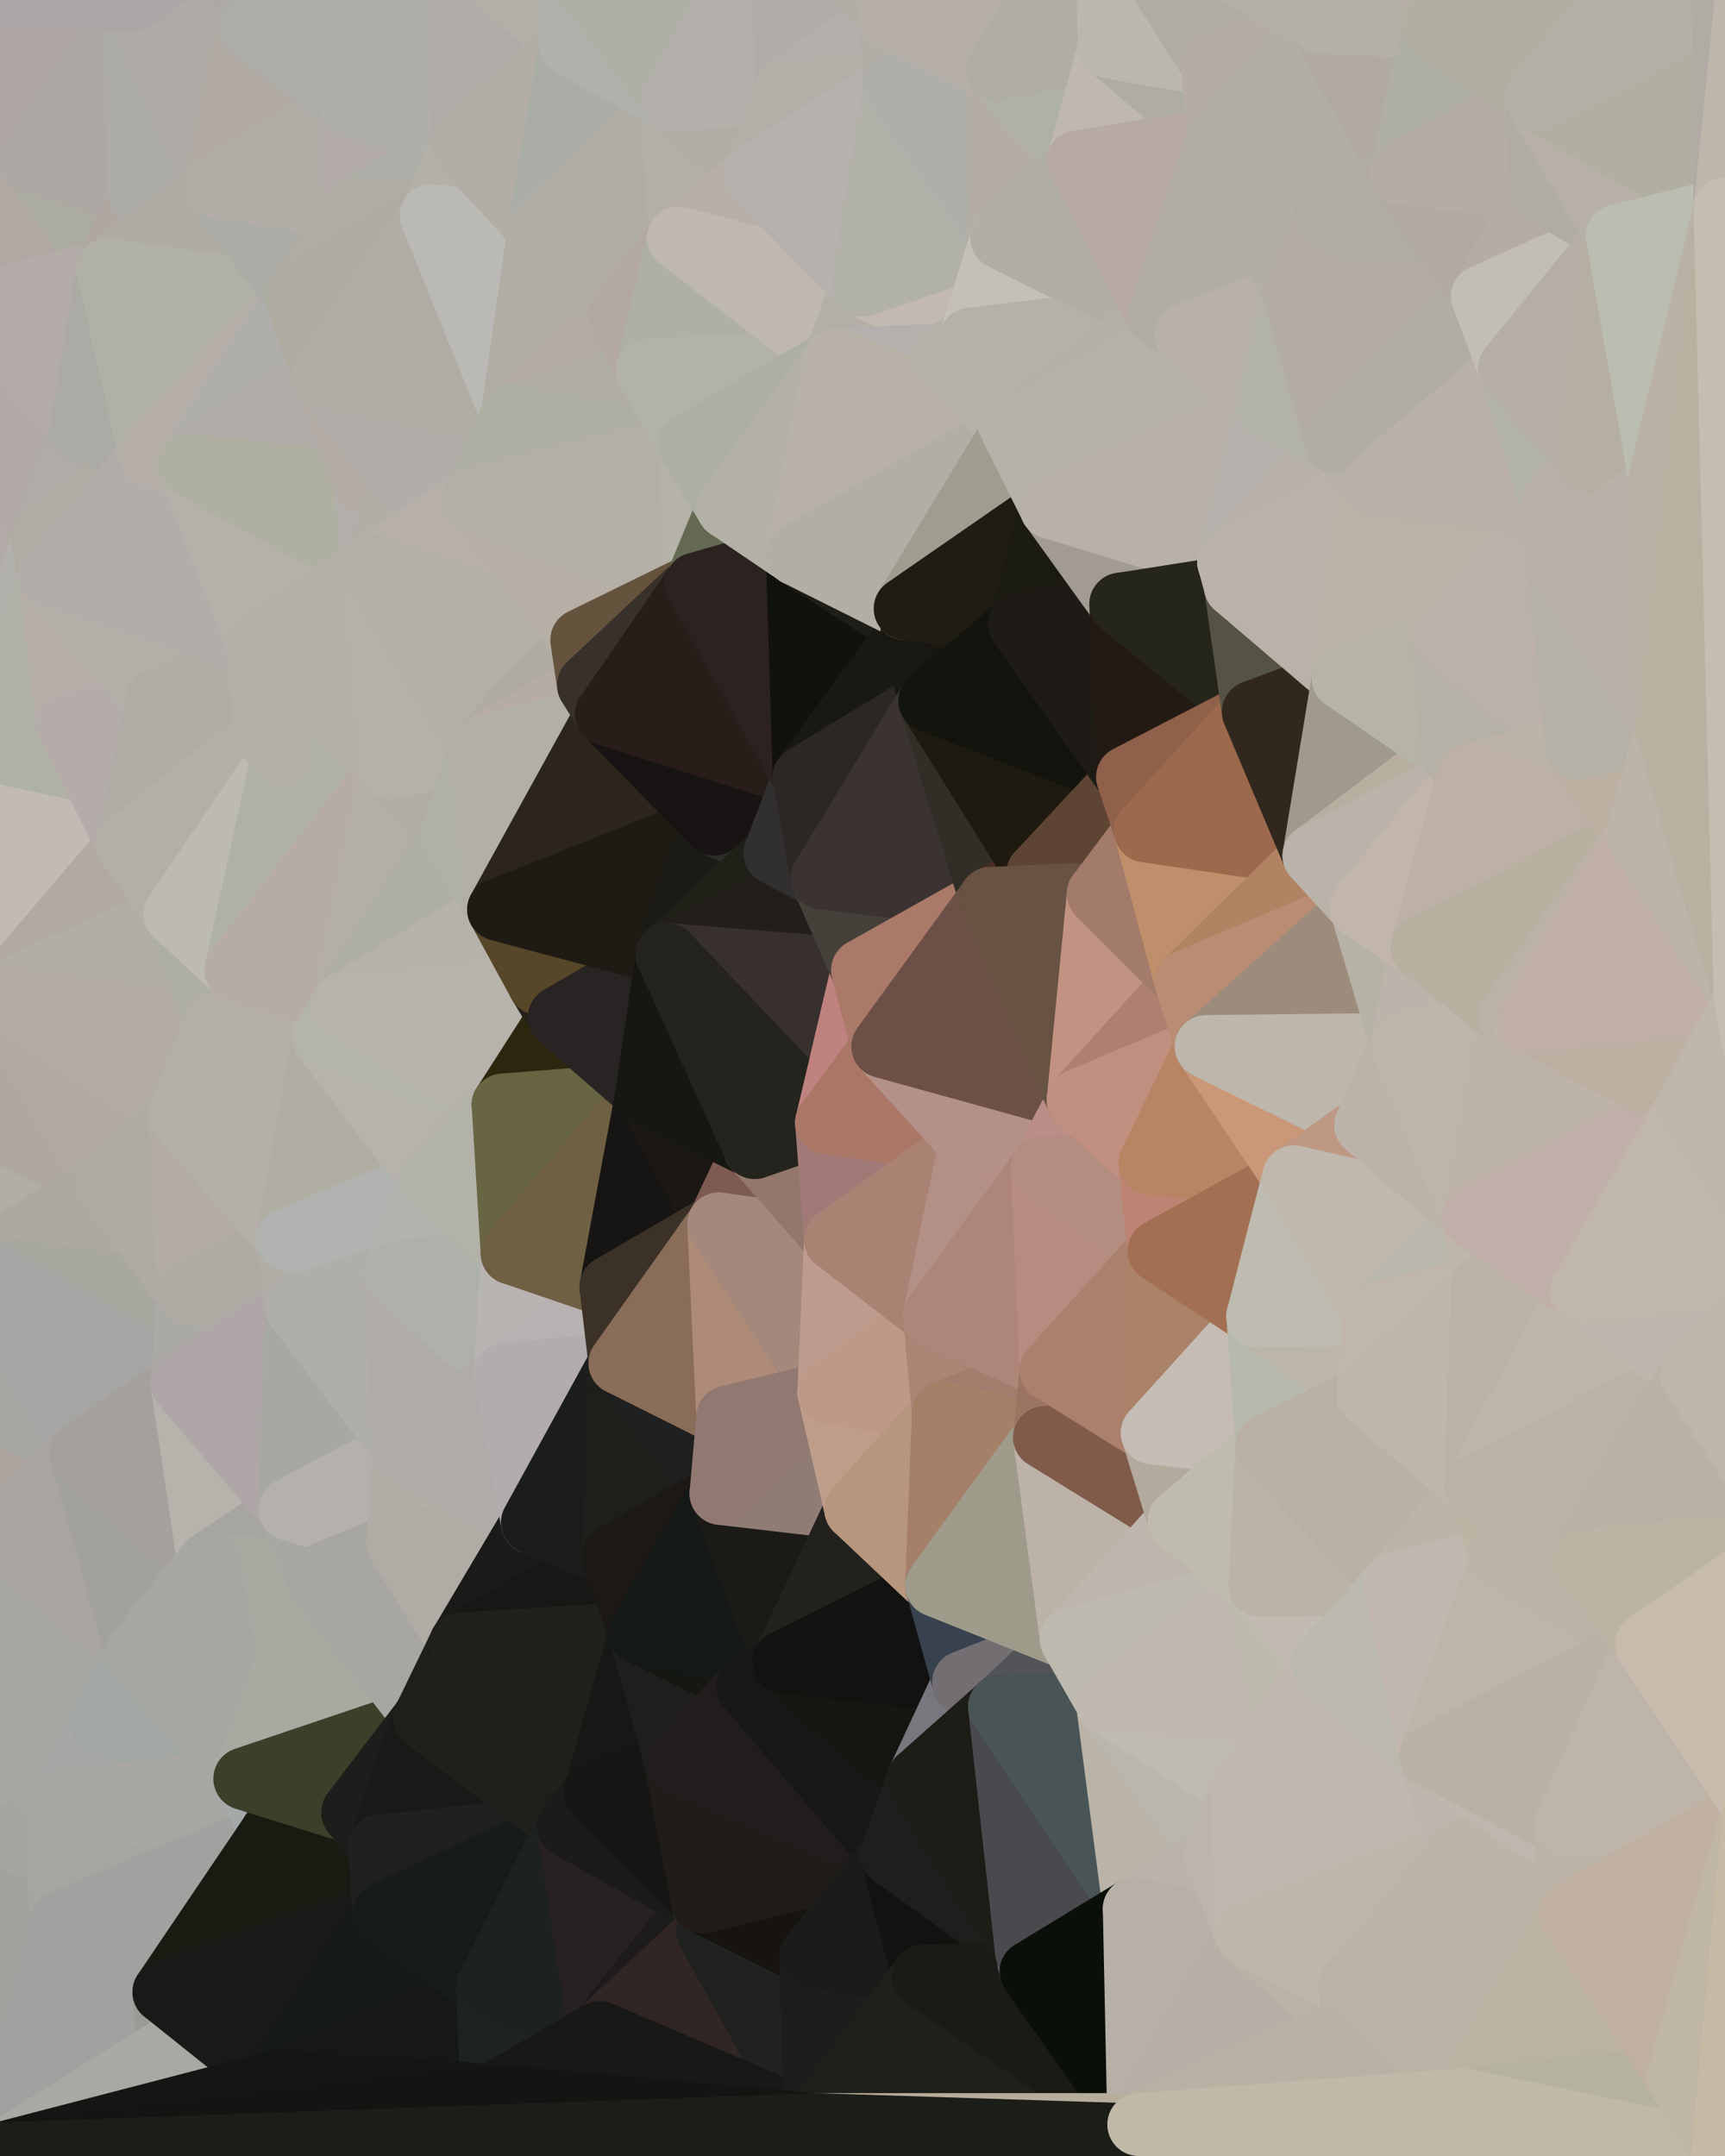 <?xml version="1.0" standalone="yes"?>
<svg width="768" height="960" xmlns="http://www.w3.org/2000/svg" version="1.1" ><polygon points="-59,600 -47,480 -33,16" fill="rgba(177, 169, 166, 1)" stroke="rgba(177, 169, 166, 1)" stroke-width="28" stroke-linejoin="round"/>
		<polygon points="-47,480 -59,600 -11,563" fill="rgba(170, 171, 163, 1)" stroke="rgba(170, 171, 163, 1)" stroke-width="28" stroke-linejoin="round"/>
		<polygon points="-33,16 -47,480 -11,136" fill="rgba(178, 175, 170, 1)" stroke="rgba(178, 175, 170, 1)" stroke-width="28" stroke-linejoin="round"/>
		<polygon points="-47,480 -17,360 -11,136" fill="rgba(179, 170, 165, 1)" stroke="rgba(179, 170, 165, 1)" stroke-width="28" stroke-linejoin="round"/>
		<polygon points="-17,360 -47,480 0,443" fill="rgba(172, 168, 159, 1)" stroke="rgba(172, 168, 159, 1)" stroke-width="28" stroke-linejoin="round"/>
		<polygon points="-59,600 -50,720 -2,683" fill="rgba(171, 166, 160, 1)" stroke="rgba(171, 166, 160, 1)" stroke-width="28" stroke-linejoin="round"/>
		<polygon points="-33,16 -11,136 14,72" fill="rgba(173, 168, 164, 1)" stroke="rgba(173, 168, 164, 1)" stroke-width="28" stroke-linejoin="round"/>
		<polygon points="-11,136 -17,360 19,240" fill="rgba(178, 170, 167, 1)" stroke="rgba(178, 170, 167, 1)" stroke-width="28" stroke-linejoin="round"/>
		<polygon points="19,240 -17,360 22,256" fill="rgba(177, 176, 171, 1)" stroke="rgba(177, 176, 171, 1)" stroke-width="28" stroke-linejoin="round"/>
		<polygon points="-50,720 -22,840 25,803" fill="rgba(167, 168, 163, 1)" stroke="rgba(167, 168, 163, 1)" stroke-width="28" stroke-linejoin="round"/>
		<polygon points="22,256 -17,360 30,323" fill="rgba(175, 176, 168, 1)" stroke="rgba(175, 176, 168, 1)" stroke-width="28" stroke-linejoin="round"/>
		<polygon points="0,0 -33,16 14,72" fill="rgba(174, 169, 165, 1)" stroke="rgba(174, 169, 165, 1)" stroke-width="28" stroke-linejoin="round"/>
		<polygon points="-22,840 -50,720 0,959" fill="rgba(164, 164, 162, 1)" stroke="rgba(164, 164, 162, 1)" stroke-width="28" stroke-linejoin="round"/>
		<polygon points="-11,136 19,240 36,192" fill="rgba(177, 169, 166, 1)" stroke="rgba(177, 169, 166, 1)" stroke-width="28" stroke-linejoin="round"/>
		<polygon points="-59,600 -2,683 36,647" fill="rgba(174, 163, 157, 1)" stroke="rgba(174, 163, 157, 1)" stroke-width="28" stroke-linejoin="round"/>
		<polygon points="25,803 -22,840 27,856" fill="rgba(165, 164, 160, 1)" stroke="rgba(165, 164, 160, 1)" stroke-width="28" stroke-linejoin="round"/>
		<polygon points="-50,720 25,803 45,767" fill="rgba(166, 167, 162, 1)" stroke="rgba(166, 167, 162, 1)" stroke-width="28" stroke-linejoin="round"/>
		<polygon points="-11,563 -59,600 36,647" fill="rgba(168, 167, 162, 1)" stroke="rgba(168, 167, 162, 1)" stroke-width="28" stroke-linejoin="round"/>
		<polygon points="-22,840 0,959 27,856" fill="rgba(162, 161, 157, 1)" stroke="rgba(162, 161, 157, 1)" stroke-width="28" stroke-linejoin="round"/>
		<polygon points="-47,480 -11,563 48,527" fill="rgba(178, 174, 163, 1)" stroke="rgba(178, 174, 163, 1)" stroke-width="28" stroke-linejoin="round"/>
		<polygon points="14,72 -11,136 48,120" fill="rgba(177, 168, 163, 1)" stroke="rgba(177, 168, 163, 1)" stroke-width="28" stroke-linejoin="round"/>
		<polygon points="-2,683 -50,720 45,767" fill="rgba(165, 166, 160, 1)" stroke="rgba(165, 166, 160, 1)" stroke-width="28" stroke-linejoin="round"/>
		<polygon points="0,443 -47,480 48,527" fill="rgba(175, 168, 160, 1)" stroke="rgba(175, 168, 160, 1)" stroke-width="28" stroke-linejoin="round"/>
		<polygon points="30,323 -17,360 57,376" fill="rgba(175, 177, 164, 1)" stroke="rgba(175, 177, 164, 1)" stroke-width="28" stroke-linejoin="round"/>
		<polygon points="-2,683 45,767 61,736" fill="rgba(166, 167, 162, 1)" stroke="rgba(166, 167, 162, 1)" stroke-width="28" stroke-linejoin="round"/>
		<polygon points="-17,360 0,443 57,376" fill="rgba(194, 187, 181, 1)" stroke="rgba(194, 187, 181, 1)" stroke-width="28" stroke-linejoin="round"/>
		<polygon points="14,72 48,120 62,87" fill="rgba(171, 171, 159, 1)" stroke="rgba(171, 171, 159, 1)" stroke-width="28" stroke-linejoin="round"/>
		<polygon points="-11,136 36,192 48,120" fill="rgba(179, 171, 168, 1)" stroke="rgba(179, 171, 168, 1)" stroke-width="28" stroke-linejoin="round"/>
		<polygon points="36,192 19,240 67,203" fill="rgba(175, 172, 167, 1)" stroke="rgba(175, 172, 167, 1)" stroke-width="28" stroke-linejoin="round"/>
		<polygon points="0,0 14,72 60,0" fill="rgba(175, 165, 163, 1)" stroke="rgba(175, 165, 163, 1)" stroke-width="28" stroke-linejoin="round"/>
		<polygon points="27,856 0,959 75,912" fill="rgba(160, 162, 159, 1)" stroke="rgba(160, 162, 159, 1)" stroke-width="28" stroke-linejoin="round"/>
		<polygon points="73,887 27,856 75,912" fill="rgba(161, 161, 159, 1)" stroke="rgba(161, 161, 159, 1)" stroke-width="28" stroke-linejoin="round"/>
		<polygon points="57,376 0,443 78,407" fill="rgba(177, 170, 162, 1)" stroke="rgba(177, 170, 162, 1)" stroke-width="28" stroke-linejoin="round"/>
		<polygon points="22,256 30,323 70,312" fill="rgba(181, 174, 168, 1)" stroke="rgba(181, 174, 168, 1)" stroke-width="28" stroke-linejoin="round"/>
		<polygon points="0,443 48,527 80,496" fill="rgba(177, 170, 160, 1)" stroke="rgba(177, 170, 160, 1)" stroke-width="28" stroke-linejoin="round"/>
		<polygon points="48,527 -11,563 84,576" fill="rgba(173, 169, 160, 1)" stroke="rgba(173, 169, 160, 1)" stroke-width="28" stroke-linejoin="round"/>
		<polygon points="-11,563 81,616 84,576" fill="rgba(168, 168, 160, 1)" stroke="rgba(168, 168, 160, 1)" stroke-width="28" stroke-linejoin="round"/>
		<polygon points="-11,563 36,647 81,616" fill="rgba(165, 165, 163, 1)" stroke="rgba(165, 165, 163, 1)" stroke-width="28" stroke-linejoin="round"/>
		<polygon points="30,323 57,376 70,312" fill="rgba(180, 172, 169, 1)" stroke="rgba(180, 172, 169, 1)" stroke-width="28" stroke-linejoin="round"/>
		<polygon points="36,647 -2,683 61,736" fill="rgba(168, 165, 160, 1)" stroke="rgba(168, 165, 160, 1)" stroke-width="28" stroke-linejoin="round"/>
		<polygon points="36,647 61,736 93,696" fill="rgba(162, 161, 156, 1)" stroke="rgba(162, 161, 156, 1)" stroke-width="28" stroke-linejoin="round"/>
		<polygon points="60,0 14,72 62,87" fill="rgba(172, 169, 164, 1)" stroke="rgba(172, 169, 164, 1)" stroke-width="28" stroke-linejoin="round"/>
		<polygon points="78,407 0,443 96,456" fill="rgba(177, 174, 167, 1)" stroke="rgba(177, 174, 167, 1)" stroke-width="28" stroke-linejoin="round"/>
		<polygon points="0,443 80,496 96,456" fill="rgba(179, 172, 164, 1)" stroke="rgba(179, 172, 164, 1)" stroke-width="28" stroke-linejoin="round"/>
		<polygon points="19,240 22,256 67,203" fill="rgba(176, 172, 161, 1)" stroke="rgba(176, 172, 161, 1)" stroke-width="28" stroke-linejoin="round"/>
		<polygon points="78,407 96,456 105,432" fill="rgba(174, 174, 166, 1)" stroke="rgba(174, 174, 166, 1)" stroke-width="28" stroke-linejoin="round"/>
		<polygon points="48,120 36,192 67,203" fill="rgba(171, 170, 165, 1)" stroke="rgba(171, 170, 165, 1)" stroke-width="28" stroke-linejoin="round"/>
		<polygon points="67,203 22,256 84,207" fill="rgba(177, 172, 168, 1)" stroke="rgba(177, 172, 168, 1)" stroke-width="28" stroke-linejoin="round"/>
		<polygon points="45,767 25,803 109,792" fill="rgba(167, 167, 165, 1)" stroke="rgba(167, 167, 165, 1)" stroke-width="28" stroke-linejoin="round"/>
		<polygon points="62,87 48,120 96,83" fill="rgba(176, 167, 162, 1)" stroke="rgba(176, 167, 162, 1)" stroke-width="28" stroke-linejoin="round"/>
		<polygon points="108,-36 60,0 110,12" fill="rgba(174, 169, 163, 1)" stroke="rgba(174, 169, 163, 1)" stroke-width="28" stroke-linejoin="round"/>
		<polygon points="61,736 45,767 109,792" fill="rgba(162, 167, 163, 1)" stroke="rgba(162, 167, 163, 1)" stroke-width="28" stroke-linejoin="round"/>
		<polygon points="60,0 62,87 96,83" fill="rgba(172, 171, 166, 1)" stroke="rgba(172, 171, 166, 1)" stroke-width="28" stroke-linejoin="round"/>
		<polygon points="81,616 36,647 93,696" fill="rgba(165, 160, 156, 1)" stroke="rgba(165, 160, 156, 1)" stroke-width="28" stroke-linejoin="round"/>
		<polygon points="25,803 27,856 121,816" fill="rgba(165, 166, 161, 1)" stroke="rgba(165, 166, 161, 1)" stroke-width="28" stroke-linejoin="round"/>
		<polygon points="109,792 25,803 121,816" fill="rgba(168, 167, 163, 1)" stroke="rgba(168, 167, 163, 1)" stroke-width="28" stroke-linejoin="round"/>
		<polygon points="22,256 70,312 115,287" fill="rgba(178, 175, 168, 1)" stroke="rgba(178, 175, 168, 1)" stroke-width="28" stroke-linejoin="round"/>
		<polygon points="60,0 96,83 110,12" fill="rgba(174, 171, 166, 1)" stroke="rgba(174, 171, 166, 1)" stroke-width="28" stroke-linejoin="round"/>
		<polygon points="27,856 73,887 121,816" fill="rgba(161, 161, 159, 1)" stroke="rgba(161, 161, 159, 1)" stroke-width="28" stroke-linejoin="round"/>
		<polygon points="115,287 70,312 118,327" fill="rgba(177, 174, 167, 1)" stroke="rgba(177, 174, 167, 1)" stroke-width="28" stroke-linejoin="round"/>
		<polygon points="70,312 57,376 118,327" fill="rgba(176, 171, 165, 1)" stroke="rgba(176, 171, 165, 1)" stroke-width="28" stroke-linejoin="round"/>
		<polygon points="84,207 22,256 115,287" fill="rgba(178, 173, 169, 1)" stroke="rgba(178, 173, 169, 1)" stroke-width="28" stroke-linejoin="round"/>
		<polygon points="0,0 60,0 108,-36" fill="rgba(172, 166, 166, 1)" stroke="rgba(172, 166, 166, 1)" stroke-width="28" stroke-linejoin="round"/>
		<polygon points="80,496 48,527 84,576" fill="rgba(175, 170, 164, 1)" stroke="rgba(175, 170, 164, 1)" stroke-width="28" stroke-linejoin="round"/>
		<polygon points="80,496 84,576 128,552" fill="rgba(179, 172, 166, 1)" stroke="rgba(179, 172, 166, 1)" stroke-width="28" stroke-linejoin="round"/>
		<polygon points="84,576 81,616 132,582" fill="rgba(170, 169, 165, 1)" stroke="rgba(170, 169, 165, 1)" stroke-width="28" stroke-linejoin="round"/>
		<polygon points="128,552 84,576 132,582" fill="rgba(174, 171, 164, 1)" stroke="rgba(174, 171, 164, 1)" stroke-width="28" stroke-linejoin="round"/>
		<polygon points="96,83 48,120 132,132" fill="rgba(174, 171, 164, 1)" stroke="rgba(174, 171, 164, 1)" stroke-width="28" stroke-linejoin="round"/>
		<polygon points="48,120 67,203 132,132" fill="rgba(176, 176, 164, 1)" stroke="rgba(176, 176, 164, 1)" stroke-width="28" stroke-linejoin="round"/>
		<polygon points="67,203 84,207 132,132" fill="rgba(181, 174, 168, 1)" stroke="rgba(181, 174, 168, 1)" stroke-width="28" stroke-linejoin="round"/>
		<polygon points="81,616 93,696 129,672" fill="rgba(182, 179, 172, 1)" stroke="rgba(182, 179, 172, 1)" stroke-width="28" stroke-linejoin="round"/>
		<polygon points="118,327 57,376 126,336" fill="rgba(179, 175, 166, 1)" stroke="rgba(179, 175, 166, 1)" stroke-width="28" stroke-linejoin="round"/>
		<polygon points="73,887 75,912 123,927" fill="rgba(154, 155, 149, 1)" stroke="rgba(154, 155, 149, 1)" stroke-width="28" stroke-linejoin="round"/>
		<polygon points="129,672 93,696 141,702" fill="rgba(166, 165, 160, 1)" stroke="rgba(166, 165, 160, 1)" stroke-width="28" stroke-linejoin="round"/>
		<polygon points="57,376 78,407 126,336" fill="rgba(179, 175, 166, 1)" stroke="rgba(179, 175, 166, 1)" stroke-width="28" stroke-linejoin="round"/>
		<polygon points="105,432 96,456 144,462" fill="rgba(174, 174, 166, 1)" stroke="rgba(174, 174, 166, 1)" stroke-width="28" stroke-linejoin="round"/>
		<polygon points="132,132 84,207 144,167" fill="rgba(175, 174, 170, 1)" stroke="rgba(175, 174, 170, 1)" stroke-width="28" stroke-linejoin="round"/>
		<polygon points="105,432 144,462 153,447" fill="rgba(182, 175, 167, 1)" stroke="rgba(182, 175, 167, 1)" stroke-width="28" stroke-linejoin="round"/>
		<polygon points="96,456 80,496 144,462" fill="rgba(179, 175, 166, 1)" stroke="rgba(179, 175, 166, 1)" stroke-width="28" stroke-linejoin="round"/>
		<polygon points="110,12 96,83 156,47" fill="rgba(177, 170, 162, 1)" stroke="rgba(177, 170, 162, 1)" stroke-width="28" stroke-linejoin="round"/>
		<polygon points="96,83 132,132 158,93" fill="rgba(171, 172, 166, 1)" stroke="rgba(171, 172, 166, 1)" stroke-width="28" stroke-linejoin="round"/>
		<polygon points="109,792 121,816 157,807" fill="rgba(163, 169, 169, 1)" stroke="rgba(163, 169, 169, 1)" stroke-width="28" stroke-linejoin="round"/>
		<polygon points="93,696 109,792 141,702" fill="rgba(169, 169, 161, 1)" stroke="rgba(169, 169, 161, 1)" stroke-width="28" stroke-linejoin="round"/>
		<polygon points="75,912 0,959 123,927" fill="rgba(169, 168, 164, 1)" stroke="rgba(169, 168, 164, 1)" stroke-width="28" stroke-linejoin="round"/>
		<polygon points="93,696 61,736 109,792" fill="rgba(166, 167, 162, 1)" stroke="rgba(166, 167, 162, 1)" stroke-width="28" stroke-linejoin="round"/>
		<polygon points="144,167 84,207 163,216" fill="rgba(177, 172, 168, 1)" stroke="rgba(177, 172, 168, 1)" stroke-width="28" stroke-linejoin="round"/>
		<polygon points="156,47 96,83 158,93" fill="rgba(177, 172, 166, 1)" stroke="rgba(177, 172, 166, 1)" stroke-width="28" stroke-linejoin="round"/>
		<polygon points="84,207 115,287 166,252" fill="rgba(180, 177, 170, 1)" stroke="rgba(180, 177, 170, 1)" stroke-width="28" stroke-linejoin="round"/>
		<polygon points="163,216 84,207 166,252" fill="rgba(175, 176, 162, 1)" stroke="rgba(175, 176, 162, 1)" stroke-width="28" stroke-linejoin="round"/>
		<polygon points="157,807 121,816 169,822" fill="rgba(27, 29, 26, 1)" stroke="rgba(27, 29, 26, 1)" stroke-width="28" stroke-linejoin="round"/>
		<polygon points="81,616 129,672 132,582" fill="rgba(175, 166, 167, 1)" stroke="rgba(175, 166, 167, 1)" stroke-width="28" stroke-linejoin="round"/>
		<polygon points="169,822 121,816 171,852" fill="rgba(24, 29, 25, 1)" stroke="rgba(24, 29, 25, 1)" stroke-width="28" stroke-linejoin="round"/>
		<polygon points="121,816 73,887 171,852" fill="rgba(25, 26, 18, 1)" stroke="rgba(25, 26, 18, 1)" stroke-width="28" stroke-linejoin="round"/>
		<polygon points="80,496 128,552 144,462" fill="rgba(180, 175, 169, 1)" stroke="rgba(180, 175, 169, 1)" stroke-width="28" stroke-linejoin="round"/>
		<polygon points="78,407 105,432 126,336" fill="rgba(189, 187, 175, 1)" stroke="rgba(189, 187, 175, 1)" stroke-width="28" stroke-linejoin="round"/>
		<polygon points="128,552 132,582 176,567" fill="rgba(176, 173, 166, 1)" stroke="rgba(176, 173, 166, 1)" stroke-width="28" stroke-linejoin="round"/>
		<polygon points="73,887 123,927 171,852" fill="rgba(25, 25, 23, 1)" stroke="rgba(25, 25, 23, 1)" stroke-width="28" stroke-linejoin="round"/>
		<polygon points="129,672 141,702 177,687" fill="rgba(167, 168, 162, 1)" stroke="rgba(167, 168, 162, 1)" stroke-width="28" stroke-linejoin="round"/>
		<polygon points="132,582 129,672 180,645" fill="rgba(167, 168, 163, 1)" stroke="rgba(167, 168, 163, 1)" stroke-width="28" stroke-linejoin="round"/>
		<polygon points="129,672 177,687 180,645" fill="rgba(180, 176, 173, 1)" stroke="rgba(180, 176, 173, 1)" stroke-width="28" stroke-linejoin="round"/>
		<polygon points="141,702 109,792 189,765" fill="rgba(169, 169, 161, 1)" stroke="rgba(169, 169, 161, 1)" stroke-width="28" stroke-linejoin="round"/>
		<polygon points="109,792 157,807 189,765" fill="rgba(60, 63, 42, 1)" stroke="rgba(60, 63, 42, 1)" stroke-width="28" stroke-linejoin="round"/>
		<polygon points="144,462 128,552 192,525" fill="rgba(176, 174, 162, 1)" stroke="rgba(176, 174, 162, 1)" stroke-width="28" stroke-linejoin="round"/>
		<polygon points="128,552 176,567 192,525" fill="rgba(177, 179, 176, 1)" stroke="rgba(177, 179, 176, 1)" stroke-width="28" stroke-linejoin="round"/>
		<polygon points="163,216 166,252 180,213" fill="rgba(178, 174, 171, 1)" stroke="rgba(178, 174, 171, 1)" stroke-width="28" stroke-linejoin="round"/>
		<polygon points="144,167 163,216 180,213" fill="rgba(180, 173, 167, 1)" stroke="rgba(180, 173, 167, 1)" stroke-width="28" stroke-linejoin="round"/>
		<polygon points="115,287 126,336 174,342" fill="rgba(178, 174, 171, 1)" stroke="rgba(178, 174, 171, 1)" stroke-width="28" stroke-linejoin="round"/>
		<polygon points="126,336 105,432 174,342" fill="rgba(175, 177, 166, 1)" stroke="rgba(175, 177, 166, 1)" stroke-width="28" stroke-linejoin="round"/>
		<polygon points="115,287 118,327 126,336" fill="rgba(179, 176, 169, 1)" stroke="rgba(179, 176, 169, 1)" stroke-width="28" stroke-linejoin="round"/>
		<polygon points="105,432 153,447 174,342" fill="rgba(182, 172, 163, 1)" stroke="rgba(182, 172, 163, 1)" stroke-width="28" stroke-linejoin="round"/>
		<polygon points="108,-36 110,12 204,-23" fill="rgba(172, 169, 164, 1)" stroke="rgba(172, 169, 164, 1)" stroke-width="28" stroke-linejoin="round"/>
		<polygon points="174,342 153,447 201,372" fill="rgba(179, 174, 168, 1)" stroke="rgba(179, 174, 168, 1)" stroke-width="28" stroke-linejoin="round"/>
		<polygon points="141,702 189,765 205,732" fill="rgba(167, 166, 161, 1)" stroke="rgba(167, 166, 161, 1)" stroke-width="28" stroke-linejoin="round"/>
		<polygon points="156,47 158,93 206,65" fill="rgba(179, 171, 168, 1)" stroke="rgba(179, 171, 168, 1)" stroke-width="28" stroke-linejoin="round"/>
		<polygon points="158,93 192,96 206,65" fill="rgba(173, 174, 168, 1)" stroke="rgba(173, 174, 168, 1)" stroke-width="28" stroke-linejoin="round"/>
		<polygon points="177,687 141,702 205,732" fill="rgba(167, 166, 161, 1)" stroke="rgba(167, 166, 161, 1)" stroke-width="28" stroke-linejoin="round"/>
		<polygon points="110,12 156,47 204,-23" fill="rgba(173, 172, 167, 1)" stroke="rgba(173, 172, 167, 1)" stroke-width="28" stroke-linejoin="round"/>
		<polygon points="176,567 132,582 180,645" fill="rgba(175, 174, 170, 1)" stroke="rgba(175, 174, 170, 1)" stroke-width="28" stroke-linejoin="round"/>
		<polygon points="166,252 115,287 174,342" fill="rgba(180, 175, 169, 1)" stroke="rgba(180, 175, 169, 1)" stroke-width="28" stroke-linejoin="round"/>
		<polygon points="158,93 132,132 192,96" fill="rgba(176, 172, 161, 1)" stroke="rgba(176, 172, 161, 1)" stroke-width="28" stroke-linejoin="round"/>
		<polygon points="180,213 166,252 211,222" fill="rgba(178, 173, 167, 1)" stroke="rgba(178, 173, 167, 1)" stroke-width="28" stroke-linejoin="round"/>
		<polygon points="157,807 169,822 189,765" fill="rgba(29, 29, 27, 1)" stroke="rgba(29, 29, 27, 1)" stroke-width="28" stroke-linejoin="round"/>
		<polygon points="171,852 123,927 217,885" fill="rgba(21, 26, 22, 1)" stroke="rgba(21, 26, 22, 1)" stroke-width="28" stroke-linejoin="round"/>
		<polygon points="174,342 201,372 214,333" fill="rgba(176, 173, 166, 1)" stroke="rgba(176, 173, 166, 1)" stroke-width="28" stroke-linejoin="round"/>
		<polygon points="132,132 144,167 192,96" fill="rgba(174, 172, 160, 1)" stroke="rgba(174, 172, 160, 1)" stroke-width="28" stroke-linejoin="round"/>
		<polygon points="201,372 153,447 222,405" fill="rgba(174, 174, 166, 1)" stroke="rgba(174, 174, 166, 1)" stroke-width="28" stroke-linejoin="round"/>
		<polygon points="217,885 123,927 219,933" fill="rgba(22, 24, 21, 1)" stroke="rgba(22, 24, 21, 1)" stroke-width="28" stroke-linejoin="round"/>
		<polygon points="144,462 192,525 224,492" fill="rgba(183, 178, 172, 1)" stroke="rgba(183, 178, 172, 1)" stroke-width="28" stroke-linejoin="round"/>
		<polygon points="176,567 180,645 225,612" fill="rgba(176, 171, 168, 1)" stroke="rgba(176, 171, 168, 1)" stroke-width="28" stroke-linejoin="round"/>
		<polygon points="153,447 144,462 224,492" fill="rgba(180, 180, 172, 1)" stroke="rgba(180, 180, 172, 1)" stroke-width="28" stroke-linejoin="round"/>
		<polygon points="192,525 176,567 228,558" fill="rgba(178, 179, 174, 1)" stroke="rgba(178, 179, 174, 1)" stroke-width="28" stroke-linejoin="round"/>
		<polygon points="180,213 211,222 228,185" fill="rgba(173, 176, 167, 1)" stroke="rgba(173, 176, 167, 1)" stroke-width="28" stroke-linejoin="round"/>
		<polygon points="144,167 180,213 228,185" fill="rgba(177, 174, 169, 1)" stroke="rgba(177, 174, 169, 1)" stroke-width="28" stroke-linejoin="round"/>
		<polygon points="166,252 174,342 214,333" fill="rgba(180, 177, 170, 1)" stroke="rgba(180, 177, 170, 1)" stroke-width="28" stroke-linejoin="round"/>
		<polygon points="180,645 177,687 237,678" fill="rgba(177, 174, 167, 1)" stroke="rgba(177, 174, 167, 1)" stroke-width="28" stroke-linejoin="round"/>
		<polygon points="176,567 225,612 228,558" fill="rgba(174, 176, 171, 1)" stroke="rgba(174, 176, 171, 1)" stroke-width="28" stroke-linejoin="round"/>
		<polygon points="204,-23 156,47 206,65" fill="rgba(175, 174, 169, 1)" stroke="rgba(175, 174, 169, 1)" stroke-width="28" stroke-linejoin="round"/>
		<polygon points="206,65 192,96 240,102" fill="rgba(179, 176, 167, 1)" stroke="rgba(179, 176, 167, 1)" stroke-width="28" stroke-linejoin="round"/>
		<polygon points="222,405 153,447 240,438" fill="rgba(181, 178, 169, 1)" stroke="rgba(181, 178, 169, 1)" stroke-width="28" stroke-linejoin="round"/>
		<polygon points="153,447 224,492 240,438" fill="rgba(182, 179, 170, 1)" stroke="rgba(182, 179, 170, 1)" stroke-width="28" stroke-linejoin="round"/>
		<polygon points="177,687 205,732 237,678" fill="rgba(176, 171, 165, 1)" stroke="rgba(176, 171, 165, 1)" stroke-width="28" stroke-linejoin="round"/>
		<polygon points="192,96 144,167 228,185" fill="rgba(176, 173, 164, 1)" stroke="rgba(176, 173, 164, 1)" stroke-width="28" stroke-linejoin="round"/>
		<polygon points="240,438 224,492 249,453" fill="rgba(183, 178, 172, 1)" stroke="rgba(183, 178, 172, 1)" stroke-width="28" stroke-linejoin="round"/>
		<polygon points="189,765 169,822 253,813" fill="rgba(25, 25, 23, 1)" stroke="rgba(25, 25, 23, 1)" stroke-width="28" stroke-linejoin="round"/>
		<polygon points="225,612 180,645 237,678" fill="rgba(175, 171, 168, 1)" stroke="rgba(175, 171, 168, 1)" stroke-width="28" stroke-linejoin="round"/>
		<polygon points="204,-23 206,65 254,20" fill="rgba(175, 172, 167, 1)" stroke="rgba(175, 172, 167, 1)" stroke-width="28" stroke-linejoin="round"/>
		<polygon points="252,-17 204,-23 254,20" fill="rgba(178, 175, 168, 1)" stroke="rgba(178, 175, 168, 1)" stroke-width="28" stroke-linejoin="round"/>
		<polygon points="169,822 171,852 253,813" fill="rgba(32, 32, 32, 1)" stroke="rgba(32, 32, 32, 1)" stroke-width="28" stroke-linejoin="round"/>
		<polygon points="192,96 228,185 240,102" fill="rgba(186, 185, 181, 1)" stroke="rgba(186, 185, 181, 1)" stroke-width="28" stroke-linejoin="round"/>
		<polygon points="224,492 192,525 228,558" fill="rgba(178, 178, 168, 1)" stroke="rgba(178, 178, 168, 1)" stroke-width="28" stroke-linejoin="round"/>
		<polygon points="211,222 166,252 259,285" fill="rgba(183, 176, 170, 1)" stroke="rgba(183, 176, 170, 1)" stroke-width="28" stroke-linejoin="round"/>
		<polygon points="166,252 214,333 259,285" fill="rgba(179, 175, 166, 1)" stroke="rgba(179, 175, 166, 1)" stroke-width="28" stroke-linejoin="round"/>
		<polygon points="171,852 217,885 253,813" fill="rgba(23, 27, 26, 1)" stroke="rgba(23, 27, 26, 1)" stroke-width="28" stroke-linejoin="round"/>
		<polygon points="259,285 214,333 262,305" fill="rgba(175, 171, 162, 1)" stroke="rgba(175, 171, 162, 1)" stroke-width="28" stroke-linejoin="round"/>
		<polygon points="217,885 219,933 267,905" fill="rgba(30, 34, 33, 1)" stroke="rgba(30, 34, 33, 1)" stroke-width="28" stroke-linejoin="round"/>
		<polygon points="189,765 253,813 265,798" fill="rgba(31, 32, 27, 1)" stroke="rgba(31, 32, 27, 1)" stroke-width="28" stroke-linejoin="round"/>
		<polygon points="262,305 214,333 270,318" fill="rgba(182, 172, 163, 1)" stroke="rgba(182, 172, 163, 1)" stroke-width="28" stroke-linejoin="round"/>
		<polygon points="228,558 225,612 272,573" fill="rgba(184, 180, 177, 1)" stroke="rgba(184, 180, 177, 1)" stroke-width="28" stroke-linejoin="round"/>
		<polygon points="272,573 225,612 276,607" fill="rgba(182, 178, 177, 1)" stroke="rgba(182, 178, 177, 1)" stroke-width="28" stroke-linejoin="round"/>
		<polygon points="240,102 228,185 276,140" fill="rgba(176, 173, 164, 1)" stroke="rgba(176, 173, 164, 1)" stroke-width="28" stroke-linejoin="round"/>
		<polygon points="237,678 205,732 273,693" fill="rgba(26, 26, 24, 1)" stroke="rgba(26, 26, 24, 1)" stroke-width="28" stroke-linejoin="round"/>
		<polygon points="205,732 189,765 265,798" fill="rgba(30, 31, 26, 1)" stroke="rgba(30, 31, 26, 1)" stroke-width="28" stroke-linejoin="round"/>
		<polygon points="273,693 205,732 285,727" fill="rgba(24, 23, 21, 1)" stroke="rgba(24, 23, 21, 1)" stroke-width="28" stroke-linejoin="round"/>
		<polygon points="276,140 228,185 288,165" fill="rgba(179, 170, 163, 1)" stroke="rgba(179, 170, 163, 1)" stroke-width="28" stroke-linejoin="round"/>
		<polygon points="249,453 224,492 288,487" fill="rgba(44, 38, 14, 1)" stroke="rgba(44, 38, 14, 1)" stroke-width="28" stroke-linejoin="round"/>
		<polygon points="205,732 265,798 285,727" fill="rgba(32, 33, 27, 1)" stroke="rgba(32, 33, 27, 1)" stroke-width="28" stroke-linejoin="round"/>
		<polygon points="225,612 237,678 276,607" fill="rgba(178, 172, 174, 1)" stroke="rgba(178, 172, 174, 1)" stroke-width="28" stroke-linejoin="round"/>
		<polygon points="206,65 240,102 254,20" fill="rgba(178, 174, 165, 1)" stroke="rgba(178, 174, 165, 1)" stroke-width="28" stroke-linejoin="round"/>
		<polygon points="214,333 201,372 222,405" fill="rgba(176, 176, 164, 1)" stroke="rgba(176, 176, 164, 1)" stroke-width="28" stroke-linejoin="round"/>
		<polygon points="240,438 249,453 297,425" fill="rgba(38, 34, 25, 1)" stroke="rgba(38, 34, 25, 1)" stroke-width="28" stroke-linejoin="round"/>
		<polygon points="240,102 276,140 302,106" fill="rgba(177, 173, 164, 1)" stroke="rgba(177, 173, 164, 1)" stroke-width="28" stroke-linejoin="round"/>
		<polygon points="254,20 240,102 300,45" fill="rgba(170, 173, 166, 1)" stroke="rgba(170, 173, 166, 1)" stroke-width="28" stroke-linejoin="round"/>
		<polygon points="222,405 240,438 297,425" fill="rgba(87, 70, 40, 1)" stroke="rgba(87, 70, 40, 1)" stroke-width="28" stroke-linejoin="round"/>
		<polygon points="224,492 228,558 288,487" fill="rgba(104, 101, 66, 1)" stroke="rgba(104, 101, 66, 1)" stroke-width="28" stroke-linejoin="round"/>
		<polygon points="214,333 222,405 270,318" fill="rgba(178, 176, 164, 1)" stroke="rgba(178, 176, 164, 1)" stroke-width="28" stroke-linejoin="round"/>
		<polygon points="253,813 217,885 267,905" fill="rgba(29, 33, 32, 1)" stroke="rgba(29, 33, 32, 1)" stroke-width="28" stroke-linejoin="round"/>
		<polygon points="288,165 228,185 307,198" fill="rgba(176, 173, 164, 1)" stroke="rgba(176, 173, 164, 1)" stroke-width="28" stroke-linejoin="round"/>
		<polygon points="285,727 265,798 301,785" fill="rgba(22, 24, 21, 1)" stroke="rgba(22, 24, 21, 1)" stroke-width="28" stroke-linejoin="round"/>
		<polygon points="228,558 272,573 288,487" fill="rgba(111, 96, 67, 1)" stroke="rgba(111, 96, 67, 1)" stroke-width="28" stroke-linejoin="round"/>
		<polygon points="253,813 267,905 313,847" fill="rgba(39, 33, 33, 1)" stroke="rgba(39, 33, 33, 1)" stroke-width="28" stroke-linejoin="round"/>
		<polygon points="228,185 211,222 307,198" fill="rgba(174, 174, 162, 1)" stroke="rgba(174, 174, 162, 1)" stroke-width="28" stroke-linejoin="round"/>
		<polygon points="300,45 240,102 302,106" fill="rgba(176, 173, 166, 1)" stroke="rgba(176, 173, 166, 1)" stroke-width="28" stroke-linejoin="round"/>
		<polygon points="237,678 273,693 276,607" fill="rgba(27, 29, 28, 1)" stroke="rgba(27, 29, 28, 1)" stroke-width="28" stroke-linejoin="round"/>
		<polygon points="313,847 267,905 315,860" fill="rgba(29, 27, 28, 1)" stroke="rgba(29, 27, 28, 1)" stroke-width="28" stroke-linejoin="round"/>
		<polygon points="249,453 288,487 297,425" fill="rgba(40, 36, 35, 1)" stroke="rgba(40, 36, 35, 1)" stroke-width="28" stroke-linejoin="round"/>
		<polygon points="270,318 222,405 318,367" fill="rgba(44, 37, 27, 1)" stroke="rgba(44, 37, 27, 1)" stroke-width="28" stroke-linejoin="round"/>
		<polygon points="265,798 253,813 313,847" fill="rgba(27, 27, 25, 1)" stroke="rgba(27, 27, 25, 1)" stroke-width="28" stroke-linejoin="round"/>
		<polygon points="211,222 259,285 310,260" fill="rgba(182, 175, 165, 1)" stroke="rgba(182, 175, 165, 1)" stroke-width="28" stroke-linejoin="round"/>
		<polygon points="307,198 211,222 310,260" fill="rgba(178, 175, 168, 1)" stroke="rgba(178, 175, 168, 1)" stroke-width="28" stroke-linejoin="round"/>
		<polygon points="222,405 297,425 318,367" fill="rgba(30, 27, 20, 1)" stroke="rgba(30, 27, 20, 1)" stroke-width="28" stroke-linejoin="round"/>
		<polygon points="276,607 273,693 321,665" fill="rgba(30, 31, 26, 1)" stroke="rgba(30, 31, 26, 1)" stroke-width="28" stroke-linejoin="round"/>
		<polygon points="288,487 272,573 320,545" fill="rgba(22, 21, 19, 1)" stroke="rgba(22, 21, 19, 1)" stroke-width="28" stroke-linejoin="round"/>
		<polygon points="276,607 321,665 324,631" fill="rgba(31, 31, 31, 1)" stroke="rgba(31, 31, 31, 1)" stroke-width="28" stroke-linejoin="round"/>
		<polygon points="307,198 310,260 324,226" fill="rgba(181, 178, 169, 1)" stroke="rgba(181, 178, 169, 1)" stroke-width="28" stroke-linejoin="round"/>
		<polygon points="301,785 265,798 313,847" fill="rgba(22, 22, 20, 1)" stroke="rgba(22, 22, 20, 1)" stroke-width="28" stroke-linejoin="round"/>
		<polygon points="259,285 262,305 310,260" fill="rgba(101, 83, 61, 1)" stroke="rgba(101, 83, 61, 1)" stroke-width="28" stroke-linejoin="round"/>
		<polygon points="262,305 270,318 310,260" fill="rgba(56, 49, 43, 1)" stroke="rgba(56, 49, 43, 1)" stroke-width="28" stroke-linejoin="round"/>
		<polygon points="285,727 301,785 333,751" fill="rgba(30, 30, 28, 1)" stroke="rgba(30, 30, 28, 1)" stroke-width="28" stroke-linejoin="round"/>
		<polygon points="288,487 320,545 336,511" fill="rgba(27, 23, 20, 1)" stroke="rgba(27, 23, 20, 1)" stroke-width="28" stroke-linejoin="round"/>
		<polygon points="300,45 302,106 336,78" fill="rgba(178, 175, 168, 1)" stroke="rgba(178, 175, 168, 1)" stroke-width="28" stroke-linejoin="round"/>
		<polygon points="276,140 288,165 302,106" fill="rgba(179, 168, 162, 1)" stroke="rgba(179, 168, 162, 1)" stroke-width="28" stroke-linejoin="round"/>
		<polygon points="252,-17 254,20 300,45" fill="rgba(176, 177, 171, 1)" stroke="rgba(176, 177, 171, 1)" stroke-width="28" stroke-linejoin="round"/>
		<polygon points="273,693 285,727 321,665" fill="rgba(28, 25, 20, 1)" stroke="rgba(28, 25, 20, 1)" stroke-width="28" stroke-linejoin="round"/>
		<polygon points="300,45 336,78 350,40" fill="rgba(176, 173, 164, 1)" stroke="rgba(176, 173, 164, 1)" stroke-width="28" stroke-linejoin="round"/>
		<polygon points="318,367 297,425 345,380" fill="rgba(26, 27, 22, 1)" stroke="rgba(26, 27, 22, 1)" stroke-width="28" stroke-linejoin="round"/>
		<polygon points="272,573 276,607 320,545" fill="rgba(59, 49, 39, 1)" stroke="rgba(59, 49, 39, 1)" stroke-width="28" stroke-linejoin="round"/>
		<polygon points="324,226 310,260 355,247" fill="rgba(100, 105, 83, 1)" stroke="rgba(100, 105, 83, 1)" stroke-width="28" stroke-linejoin="round"/>
		<polygon points="285,727 333,751 349,740" fill="rgba(21, 23, 18, 1)" stroke="rgba(21, 23, 18, 1)" stroke-width="28" stroke-linejoin="round"/>
		<polygon points="252,-17 300,45 348,-41" fill="rgba(175, 175, 167, 1)" stroke="rgba(175, 175, 167, 1)" stroke-width="28" stroke-linejoin="round"/>
		<polygon points="320,545 276,607 324,631" fill="rgba(137, 109, 88, 1)" stroke="rgba(137, 109, 88, 1)" stroke-width="28" stroke-linejoin="round"/>
		<polygon points="318,367 345,380 358,346" fill="rgba(44, 44, 42, 1)" stroke="rgba(44, 44, 42, 1)" stroke-width="28" stroke-linejoin="round"/>
		<polygon points="321,665 285,727 349,740" fill="rgba(20, 24, 23, 1)" stroke="rgba(20, 24, 23, 1)" stroke-width="28" stroke-linejoin="round"/>
		<polygon points="270,318 318,367 358,346" fill="rgba(24, 20, 19, 1)" stroke="rgba(24, 20, 19, 1)" stroke-width="28" stroke-linejoin="round"/>
		<polygon points="313,847 315,860 361,871" fill="rgba(37, 37, 35, 1)" stroke="rgba(37, 37, 35, 1)" stroke-width="28" stroke-linejoin="round"/>
		<polygon points="348,-41 300,45 350,40" fill="rgba(179, 176, 171, 1)" stroke="rgba(179, 176, 171, 1)" stroke-width="28" stroke-linejoin="round"/>
		<polygon points="336,511 320,545 372,552" fill="rgba(125, 91, 82, 1)" stroke="rgba(125, 91, 82, 1)" stroke-width="28" stroke-linejoin="round"/>
		<polygon points="302,106 288,165 372,160" fill="rgba(174, 175, 167, 1)" stroke="rgba(174, 175, 167, 1)" stroke-width="28" stroke-linejoin="round"/>
		<polygon points="288,165 307,198 372,160" fill="rgba(178, 178, 166, 1)" stroke="rgba(178, 178, 166, 1)" stroke-width="28" stroke-linejoin="round"/>
		<polygon points="345,380 297,425 366,391" fill="rgba(31, 32, 24, 1)" stroke="rgba(31, 32, 24, 1)" stroke-width="28" stroke-linejoin="round"/>
		<polygon points="315,860 267,905 363,946" fill="rgba(49, 37, 37, 1)" stroke="rgba(49, 37, 37, 1)" stroke-width="28" stroke-linejoin="round"/>
		<polygon points="361,871 315,860 363,946" fill="rgba(32, 34, 31, 1)" stroke="rgba(32, 34, 31, 1)" stroke-width="28" stroke-linejoin="round"/>
		<polygon points="267,905 219,933 363,946" fill="rgba(24, 24, 22, 1)" stroke="rgba(24, 24, 22, 1)" stroke-width="28" stroke-linejoin="round"/>
		<polygon points="310,260 270,318 358,346" fill="rgba(40, 29, 25, 1)" stroke="rgba(40, 29, 25, 1)" stroke-width="28" stroke-linejoin="round"/>
		<polygon points="297,425 288,487 336,511" fill="rgba(22, 23, 18, 1)" stroke="rgba(22, 23, 18, 1)" stroke-width="28" stroke-linejoin="round"/>
		<polygon points="320,545 324,631 369,620" fill="rgba(174, 139, 119, 1)" stroke="rgba(174, 139, 119, 1)" stroke-width="28" stroke-linejoin="round"/>
		<polygon points="336,78 302,106 384,127" fill="rgba(183, 174, 165, 1)" stroke="rgba(183, 174, 165, 1)" stroke-width="28" stroke-linejoin="round"/>
		<polygon points="302,106 372,160 384,127" fill="rgba(191, 184, 174, 1)" stroke="rgba(191, 184, 174, 1)" stroke-width="28" stroke-linejoin="round"/>
		<polygon points="366,391 297,425 384,432" fill="rgba(35, 30, 26, 1)" stroke="rgba(35, 30, 26, 1)" stroke-width="28" stroke-linejoin="round"/>
		<polygon points="297,425 368,500 384,432" fill="rgba(56, 48, 46, 1)" stroke="rgba(56, 48, 46, 1)" stroke-width="28" stroke-linejoin="round"/>
		<polygon points="321,665 349,740 381,672" fill="rgba(27, 26, 22, 1)" stroke="rgba(27, 26, 22, 1)" stroke-width="28" stroke-linejoin="round"/>
		<polygon points="369,620 321,665 381,672" fill="rgba(143, 124, 117, 1)" stroke="rgba(143, 124, 117, 1)" stroke-width="28" stroke-linejoin="round"/>
		<polygon points="320,545 369,620 372,552" fill="rgba(164, 136, 124, 1)" stroke="rgba(164, 136, 124, 1)" stroke-width="28" stroke-linejoin="round"/>
		<polygon points="368,500 336,511 372,552" fill="rgba(147, 119, 108, 1)" stroke="rgba(147, 119, 108, 1)" stroke-width="28" stroke-linejoin="round"/>
		<polygon points="307,198 324,226 372,160" fill="rgba(173, 174, 166, 1)" stroke="rgba(173, 174, 166, 1)" stroke-width="28" stroke-linejoin="round"/>
		<polygon points="324,631 321,665 369,620" fill="rgba(145, 120, 113, 1)" stroke="rgba(145, 120, 113, 1)" stroke-width="28" stroke-linejoin="round"/>
		<polygon points="297,425 336,511 368,500" fill="rgba(36, 35, 30, 1)" stroke="rgba(36, 35, 30, 1)" stroke-width="28" stroke-linejoin="round"/>
		<polygon points="358,346 345,380 366,391" fill="rgba(49, 47, 48, 1)" stroke="rgba(49, 47, 48, 1)" stroke-width="28" stroke-linejoin="round"/>
		<polygon points="384,432 368,500 393,466" fill="rgba(191, 130, 127, 1)" stroke="rgba(191, 130, 127, 1)" stroke-width="28" stroke-linejoin="round"/>
		<polygon points="355,247 310,260 358,346" fill="rgba(44, 34, 32, 1)" stroke="rgba(44, 34, 32, 1)" stroke-width="28" stroke-linejoin="round"/>
		<polygon points="348,-41 350,40 396,7" fill="rgba(176, 173, 168, 1)" stroke="rgba(176, 173, 168, 1)" stroke-width="28" stroke-linejoin="round"/>
		<polygon points="313,847 361,871 397,826" fill="rgba(23, 19, 16, 1)" stroke="rgba(23, 19, 16, 1)" stroke-width="28" stroke-linejoin="round"/>
		<polygon points="396,7 350,40 398,38" fill="rgba(180, 175, 171, 1)" stroke="rgba(180, 175, 171, 1)" stroke-width="28" stroke-linejoin="round"/>
		<polygon points="301,785 313,847 397,826" fill="rgba(33, 28, 25, 1)" stroke="rgba(33, 28, 25, 1)" stroke-width="28" stroke-linejoin="round"/>
		<polygon points="333,751 301,785 397,826" fill="rgba(33, 29, 28, 1)" stroke="rgba(33, 29, 28, 1)" stroke-width="28" stroke-linejoin="round"/>
		<polygon points="355,247 358,346 406,280" fill="rgba(17, 18, 12, 1)" stroke="rgba(17, 18, 12, 1)" stroke-width="28" stroke-linejoin="round"/>
		<polygon points="403,271 355,247 406,280" fill="rgba(30, 29, 24, 1)" stroke="rgba(30, 29, 24, 1)" stroke-width="28" stroke-linejoin="round"/>
		<polygon points="324,226 355,247 372,160" fill="rgba(179, 176, 167, 1)" stroke="rgba(179, 176, 167, 1)" stroke-width="28" stroke-linejoin="round"/>
		<polygon points="349,740 333,751 409,792" fill="rgba(23, 23, 23, 1)" stroke="rgba(23, 23, 23, 1)" stroke-width="28" stroke-linejoin="round"/>
		<polygon points="333,751 397,826 409,792" fill="rgba(23, 23, 21, 1)" stroke="rgba(23, 23, 21, 1)" stroke-width="28" stroke-linejoin="round"/>
		<polygon points="406,280 358,346 414,312" fill="rgba(24, 25, 19, 1)" stroke="rgba(24, 25, 19, 1)" stroke-width="28" stroke-linejoin="round"/>
		<polygon points="350,40 336,78 398,38" fill="rgba(178, 175, 168, 1)" stroke="rgba(178, 175, 168, 1)" stroke-width="28" stroke-linejoin="round"/>
		<polygon points="372,552 369,620 416,586" fill="rgba(189, 156, 141, 1)" stroke="rgba(189, 156, 141, 1)" stroke-width="28" stroke-linejoin="round"/>
		<polygon points="381,672 349,740 417,706" fill="rgba(34, 33, 29, 1)" stroke="rgba(34, 33, 29, 1)" stroke-width="28" stroke-linejoin="round"/>
		<polygon points="369,620 381,672 420,629" fill="rgba(190, 158, 137, 1)" stroke="rgba(190, 158, 137, 1)" stroke-width="28" stroke-linejoin="round"/>
		<polygon points="416,586 369,620 420,629" fill="rgba(190, 153, 135, 1)" stroke="rgba(190, 153, 135, 1)" stroke-width="28" stroke-linejoin="round"/>
		<polygon points="384,127 372,160 420,158" fill="rgba(179, 174, 168, 1)" stroke="rgba(179, 174, 168, 1)" stroke-width="28" stroke-linejoin="round"/>
		<polygon points="361,871 363,946 411,880" fill="rgba(29, 29, 27, 1)" stroke="rgba(29, 29, 27, 1)" stroke-width="28" stroke-linejoin="round"/>
		<polygon points="397,826 361,871 411,880" fill="rgba(26, 28, 25, 1)" stroke="rgba(26, 28, 25, 1)" stroke-width="28" stroke-linejoin="round"/>
		<polygon points="336,78 384,127 398,38" fill="rgba(182, 177, 173, 1)" stroke="rgba(182, 177, 173, 1)" stroke-width="28" stroke-linejoin="round"/>
		<polygon points="349,740 409,792 429,749" fill="rgba(21, 22, 17, 1)" stroke="rgba(21, 22, 17, 1)" stroke-width="28" stroke-linejoin="round"/>
		<polygon points="417,706 349,740 429,749" fill="rgba(18, 18, 16, 1)" stroke="rgba(18, 18, 16, 1)" stroke-width="28" stroke-linejoin="round"/>
		<polygon points="368,500 372,552 432,509" fill="rgba(161, 121, 119, 1)" stroke="rgba(161, 121, 119, 1)" stroke-width="28" stroke-linejoin="round"/>
		<polygon points="393,466 368,500 432,509" fill="rgba(170, 119, 102, 1)" stroke="rgba(170, 119, 102, 1)" stroke-width="28" stroke-linejoin="round"/>
		<polygon points="384,127 420,158 432,151" fill="rgba(182, 175, 165, 1)" stroke="rgba(182, 175, 165, 1)" stroke-width="28" stroke-linejoin="round"/>
		<polygon points="366,391 384,432 441,400" fill="rgba(69, 64, 58, 1)" stroke="rgba(69, 64, 58, 1)" stroke-width="28" stroke-linejoin="round"/>
		<polygon points="396,7 398,38 444,31" fill="rgba(177, 174, 167, 1)" stroke="rgba(177, 174, 167, 1)" stroke-width="28" stroke-linejoin="round"/>
		<polygon points="384,127 432,151 446,106" fill="rgba(195, 185, 176, 1)" stroke="rgba(195, 185, 176, 1)" stroke-width="28" stroke-linejoin="round"/>
		<polygon points="429,749 409,792 445,760" fill="rgba(120, 119, 125, 1)" stroke="rgba(120, 119, 125, 1)" stroke-width="28" stroke-linejoin="round"/>
		<polygon points="420,158 372,160 451,192" fill="rgba(180, 176, 173, 1)" stroke="rgba(180, 176, 173, 1)" stroke-width="28" stroke-linejoin="round"/>
		<polygon points="398,38 384,127 446,106" fill="rgba(177, 177, 169, 1)" stroke="rgba(177, 177, 169, 1)" stroke-width="28" stroke-linejoin="round"/>
		<polygon points="372,552 416,586 432,509" fill="rgba(169, 130, 115, 1)" stroke="rgba(169, 130, 115, 1)" stroke-width="28" stroke-linejoin="round"/>
		<polygon points="204,-23 252,-17 348,-41" fill="rgba(181, 176, 172, 1)" stroke="rgba(181, 176, 172, 1)" stroke-width="28" stroke-linejoin="round"/>
		<polygon points="403,271 406,280 454,278" fill="rgba(31, 28, 21, 1)" stroke="rgba(31, 28, 21, 1)" stroke-width="28" stroke-linejoin="round"/>
		<polygon points="372,160 355,247 451,192" fill="rgba(184, 177, 167, 1)" stroke="rgba(184, 177, 167, 1)" stroke-width="28" stroke-linejoin="round"/>
		<polygon points="355,247 403,271 451,192" fill="rgba(178, 174, 165, 1)" stroke="rgba(178, 174, 165, 1)" stroke-width="28" stroke-linejoin="round"/>
		<polygon points="358,346 366,391 414,312" fill="rgba(44, 39, 36, 1)" stroke="rgba(44, 39, 36, 1)" stroke-width="28" stroke-linejoin="round"/>
		<polygon points="406,280 414,312 454,278" fill="rgba(24, 23, 18, 1)" stroke="rgba(24, 23, 18, 1)" stroke-width="28" stroke-linejoin="round"/>
		<polygon points="414,312 366,391 441,400" fill="rgba(59, 51, 49, 1)" stroke="rgba(59, 51, 49, 1)" stroke-width="28" stroke-linejoin="round"/>
		<polygon points="381,672 417,706 420,629" fill="rgba(182, 150, 125, 1)" stroke="rgba(182, 150, 125, 1)" stroke-width="28" stroke-linejoin="round"/>
		<polygon points="457,869 411,880 459,878" fill="rgba(37, 34, 29, 1)" stroke="rgba(37, 34, 29, 1)" stroke-width="28" stroke-linejoin="round"/>
		<polygon points="432,151 420,158 451,192" fill="rgba(182, 178, 169, 1)" stroke="rgba(182, 178, 169, 1)" stroke-width="28" stroke-linejoin="round"/>
		<polygon points="397,826 411,880 457,869" fill="rgba(18, 18, 16, 1)" stroke="rgba(18, 18, 16, 1)" stroke-width="28" stroke-linejoin="round"/>
		<polygon points="384,432 393,466 441,400" fill="rgba(170, 121, 104, 1)" stroke="rgba(170, 121, 104, 1)" stroke-width="28" stroke-linejoin="round"/>
		<polygon points="416,586 420,629 468,610" fill="rgba(170, 133, 117, 1)" stroke="rgba(170, 133, 117, 1)" stroke-width="28" stroke-linejoin="round"/>
		<polygon points="420,629 465,640 468,610" fill="rgba(161, 125, 109, 1)" stroke="rgba(161, 125, 109, 1)" stroke-width="28" stroke-linejoin="round"/>
		<polygon points="451,192 403,271 468,226" fill="rgba(160, 156, 144, 1)" stroke="rgba(160, 156, 144, 1)" stroke-width="28" stroke-linejoin="round"/>
		<polygon points="403,271 454,278 468,226" fill="rgba(32, 28, 19, 1)" stroke="rgba(32, 28, 19, 1)" stroke-width="28" stroke-linejoin="round"/>
		<polygon points="420,629 417,706 465,640" fill="rgba(165, 127, 104, 1)" stroke="rgba(165, 127, 104, 1)" stroke-width="28" stroke-linejoin="round"/>
		<polygon points="432,509 416,586 464,520" fill="rgba(178, 144, 134, 1)" stroke="rgba(178, 144, 134, 1)" stroke-width="28" stroke-linejoin="round"/>
		<polygon points="414,312 441,400 462,389" fill="rgba(49, 46, 39, 1)" stroke="rgba(49, 46, 39, 1)" stroke-width="28" stroke-linejoin="round"/>
		<polygon points="444,31 398,38 446,106" fill="rgba(175, 174, 169, 1)" stroke="rgba(175, 174, 169, 1)" stroke-width="28" stroke-linejoin="round"/>
		<polygon points="417,706 429,749 477,730" fill="rgba(56, 66, 78, 1)" stroke="rgba(56, 66, 78, 1)" stroke-width="28" stroke-linejoin="round"/>
		<polygon points="429,749 445,760 477,730" fill="rgba(115, 110, 114, 1)" stroke="rgba(115, 110, 114, 1)" stroke-width="28" stroke-linejoin="round"/>
		<polygon points="444,31 446,106 480,72" fill="rgba(180, 173, 165, 1)" stroke="rgba(180, 173, 165, 1)" stroke-width="28" stroke-linejoin="round"/>
		<polygon points="432,509 464,520 480,490" fill="rgba(182, 145, 137, 1)" stroke="rgba(182, 145, 137, 1)" stroke-width="28" stroke-linejoin="round"/>
		<polygon points="393,466 432,509 480,490" fill="rgba(179, 145, 136, 1)" stroke="rgba(179, 145, 136, 1)" stroke-width="28" stroke-linejoin="round"/>
		<polygon points="409,792 397,826 457,869" fill="rgba(30, 30, 28, 1)" stroke="rgba(30, 30, 28, 1)" stroke-width="28" stroke-linejoin="round"/>
		<polygon points="477,730 445,760 493,758" fill="rgba(83, 84, 88, 1)" stroke="rgba(83, 84, 88, 1)" stroke-width="28" stroke-linejoin="round"/>
		<polygon points="348,-41 396,7 492,-47" fill="rgba(177, 174, 167, 1)" stroke="rgba(177, 174, 167, 1)" stroke-width="28" stroke-linejoin="round"/>
		<polygon points="396,7 444,31 492,-47" fill="rgba(182, 175, 167, 1)" stroke="rgba(182, 175, 167, 1)" stroke-width="28" stroke-linejoin="round"/>
		<polygon points="441,400 393,466 480,490" fill="rgba(108, 79, 71, 1)" stroke="rgba(108, 79, 71, 1)" stroke-width="28" stroke-linejoin="round"/>
		<polygon points="462,389 441,400 489,398" fill="rgba(73, 46, 35, 1)" stroke="rgba(73, 46, 35, 1)" stroke-width="28" stroke-linejoin="round"/>
		<polygon points="414,312 462,389 502,346" fill="rgba(30, 26, 15, 1)" stroke="rgba(30, 26, 15, 1)" stroke-width="28" stroke-linejoin="round"/>
		<polygon points="468,226 454,278 499,269" fill="rgba(27, 27, 17, 1)" stroke="rgba(27, 27, 17, 1)" stroke-width="28" stroke-linejoin="round"/>
		<polygon points="444,31 480,72 494,21" fill="rgba(175, 177, 166, 1)" stroke="rgba(175, 177, 166, 1)" stroke-width="28" stroke-linejoin="round"/>
		<polygon points="464,520 416,586 468,610" fill="rgba(173, 133, 121, 1)" stroke="rgba(173, 133, 121, 1)" stroke-width="28" stroke-linejoin="round"/>
		<polygon points="123,927 0,959 219,933" fill="rgba(20, 22, 19, 1)" stroke="rgba(20, 22, 19, 1)" stroke-width="28" stroke-linejoin="round"/>
		<polygon points="454,278 414,312 502,346" fill="rgba(19, 20, 14, 1)" stroke="rgba(19, 20, 14, 1)" stroke-width="28" stroke-linejoin="round"/>
		<polygon points="465,640 417,706 477,730" fill="rgba(158, 155, 138, 1)" stroke="rgba(158, 155, 138, 1)" stroke-width="28" stroke-linejoin="round"/>
		<polygon points="411,880 363,946 507,946" fill="rgba(31, 32, 27, 1)" stroke="rgba(31, 32, 27, 1)" stroke-width="28" stroke-linejoin="round"/>
		<polygon points="459,878 411,880 507,946" fill="rgba(26, 27, 22, 1)" stroke="rgba(26, 27, 22, 1)" stroke-width="28" stroke-linejoin="round"/>
		<polygon points="492,-47 444,31 494,21" fill="rgba(176, 173, 166, 1)" stroke="rgba(176, 173, 166, 1)" stroke-width="28" stroke-linejoin="round"/>
		<polygon points="462,389 489,398 510,370" fill="rgba(105, 80, 60, 1)" stroke="rgba(105, 80, 60, 1)" stroke-width="28" stroke-linejoin="round"/>
		<polygon points="502,346 462,389 510,370" fill="rgba(94, 68, 51, 1)" stroke="rgba(94, 68, 51, 1)" stroke-width="28" stroke-linejoin="round"/>
		<polygon points="457,869 459,878 505,850" fill="rgba(106, 98, 111, 1)" stroke="rgba(106, 98, 111, 1)" stroke-width="28" stroke-linejoin="round"/>
		<polygon points="480,490 464,520 512,518" fill="rgba(185, 142, 136, 1)" stroke="rgba(185, 142, 136, 1)" stroke-width="28" stroke-linejoin="round"/>
		<polygon points="468,610 465,640 513,638" fill="rgba(155, 117, 98, 1)" stroke="rgba(155, 117, 98, 1)" stroke-width="28" stroke-linejoin="round"/>
		<polygon points="445,760 409,792 457,869" fill="rgba(29, 28, 23, 1)" stroke="rgba(29, 28, 23, 1)" stroke-width="28" stroke-linejoin="round"/>
		<polygon points="446,106 432,151 516,141" fill="rgba(196, 192, 183, 1)" stroke="rgba(196, 192, 183, 1)" stroke-width="28" stroke-linejoin="round"/>
		<polygon points="432,151 451,192 516,141" fill="rgba(180, 177, 170, 1)" stroke="rgba(180, 177, 170, 1)" stroke-width="28" stroke-linejoin="round"/>
		<polygon points="464,520 468,610 516,557" fill="rgba(182, 140, 128, 1)" stroke="rgba(182, 140, 128, 1)" stroke-width="28" stroke-linejoin="round"/>
		<polygon points="512,518 464,520 516,557" fill="rgba(179, 141, 128, 1)" stroke="rgba(179, 141, 128, 1)" stroke-width="28" stroke-linejoin="round"/>
		<polygon points="445,760 457,869 505,850" fill="rgba(74, 73, 78, 1)" stroke="rgba(74, 73, 78, 1)" stroke-width="28" stroke-linejoin="round"/>
		<polygon points="441,400 480,490 489,398" fill="rgba(104, 83, 66, 1)" stroke="rgba(104, 83, 66, 1)" stroke-width="28" stroke-linejoin="round"/>
		<polygon points="465,640 477,730 525,677" fill="rgba(188, 178, 168, 1)" stroke="rgba(188, 178, 168, 1)" stroke-width="28" stroke-linejoin="round"/>
		<polygon points="513,638 465,640 525,677" fill="rgba(128, 91, 73, 1)" stroke="rgba(128, 91, 73, 1)" stroke-width="28" stroke-linejoin="round"/>
		<polygon points="480,72 446,106 516,141" fill="rgba(177, 175, 163, 1)" stroke="rgba(177, 175, 163, 1)" stroke-width="28" stroke-linejoin="round"/>
		<polygon points="493,758 445,760 505,850" fill="rgba(73, 84, 86, 1)" stroke="rgba(73, 84, 86, 1)" stroke-width="28" stroke-linejoin="round"/>
		<polygon points="499,269 454,278 502,346" fill="rgba(30, 27, 22, 1)" stroke="rgba(30, 27, 22, 1)" stroke-width="28" stroke-linejoin="round"/>
		<polygon points="489,398 480,490 528,437" fill="rgba(194, 147, 131, 1)" stroke="rgba(194, 147, 131, 1)" stroke-width="28" stroke-linejoin="round"/>
		<polygon points="528,437 480,490 537,466" fill="rgba(175, 128, 112, 1)" stroke="rgba(175, 128, 112, 1)" stroke-width="28" stroke-linejoin="round"/>
		<polygon points="494,21 480,72 542,62" fill="rgba(191, 184, 176, 1)" stroke="rgba(191, 184, 176, 1)" stroke-width="28" stroke-linejoin="round"/>
		<polygon points="540,29 494,21 542,62" fill="rgba(175, 172, 163, 1)" stroke="rgba(175, 172, 163, 1)" stroke-width="28" stroke-linejoin="round"/>
		<polygon points="493,758 505,850 541,826" fill="rgba(186, 180, 168, 1)" stroke="rgba(186, 180, 168, 1)" stroke-width="28" stroke-linejoin="round"/>
		<polygon points="480,490 512,518 537,466" fill="rgba(192, 143, 128, 1)" stroke="rgba(192, 143, 128, 1)" stroke-width="28" stroke-linejoin="round"/>
		<polygon points="516,141 451,192 528,149" fill="rgba(180, 176, 165, 1)" stroke="rgba(180, 176, 165, 1)" stroke-width="28" stroke-linejoin="round"/>
		<polygon points="451,192 468,226 528,149" fill="rgba(181, 178, 169, 1)" stroke="rgba(181, 178, 169, 1)" stroke-width="28" stroke-linejoin="round"/>
		<polygon points="468,610 513,638 516,557" fill="rgba(171, 128, 109, 1)" stroke="rgba(171, 128, 109, 1)" stroke-width="28" stroke-linejoin="round"/>
		<polygon points="547,250 499,269 550,261" fill="rgba(169, 159, 149, 1)" stroke="rgba(169, 159, 149, 1)" stroke-width="28" stroke-linejoin="round"/>
		<polygon points="505,850 459,878 507,946" fill="rgba(10, 15, 9, 1)" stroke="rgba(10, 15, 9, 1)" stroke-width="28" stroke-linejoin="round"/>
		<polygon points="493,758 541,826 553,797" fill="rgba(186, 181, 175, 1)" stroke="rgba(186, 181, 175, 1)" stroke-width="28" stroke-linejoin="round"/>
		<polygon points="468,226 499,269 547,250" fill="rgba(162, 155, 147, 1)" stroke="rgba(162, 155, 147, 1)" stroke-width="28" stroke-linejoin="round"/>
		<polygon points="541,826 505,850 555,861" fill="rgba(186, 179, 171, 1)" stroke="rgba(186, 179, 171, 1)" stroke-width="28" stroke-linejoin="round"/>
		<polygon points="499,269 502,346 558,317" fill="rgba(35, 26, 19, 1)" stroke="rgba(35, 26, 19, 1)" stroke-width="28" stroke-linejoin="round"/>
		<polygon points="480,72 516,141 542,62" fill="rgba(183, 170, 164, 1)" stroke="rgba(183, 170, 164, 1)" stroke-width="28" stroke-linejoin="round"/>
		<polygon points="510,370 489,398 528,437" fill="rgba(162, 123, 106, 1)" stroke="rgba(162, 123, 106, 1)" stroke-width="28" stroke-linejoin="round"/>
		<polygon points="525,677 477,730 561,706" fill="rgba(190, 181, 172, 1)" stroke="rgba(190, 181, 172, 1)" stroke-width="28" stroke-linejoin="round"/>
		<polygon points="516,557 513,638 560,586" fill="rgba(170, 130, 104, 1)" stroke="rgba(170, 130, 104, 1)" stroke-width="28" stroke-linejoin="round"/>
		<polygon points="513,638 525,677 564,644" fill="rgba(179, 169, 157, 1)" stroke="rgba(179, 169, 157, 1)" stroke-width="28" stroke-linejoin="round"/>
		<polygon points="528,149 468,226 564,182" fill="rgba(182, 177, 171, 1)" stroke="rgba(182, 177, 171, 1)" stroke-width="28" stroke-linejoin="round"/>
		<polygon points="468,226 547,250 564,182" fill="rgba(184, 177, 167, 1)" stroke="rgba(184, 177, 167, 1)" stroke-width="28" stroke-linejoin="round"/>
		<polygon points="477,730 493,758 561,706" fill="rgba(190, 186, 175, 1)" stroke="rgba(190, 186, 175, 1)" stroke-width="28" stroke-linejoin="round"/>
		<polygon points="550,261 499,269 558,317" fill="rgba(37, 37, 25, 1)" stroke="rgba(37, 37, 25, 1)" stroke-width="28" stroke-linejoin="round"/>
		<polygon points="505,850 507,946 555,861" fill="rgba(183, 176, 166, 1)" stroke="rgba(183, 176, 166, 1)" stroke-width="28" stroke-linejoin="round"/>
		<polygon points="492,-47 494,21 540,29" fill="rgba(186, 183, 176, 1)" stroke="rgba(186, 183, 176, 1)" stroke-width="28" stroke-linejoin="round"/>
		<polygon points="493,758 553,797 573,764" fill="rgba(191, 187, 178, 1)" stroke="rgba(191, 187, 178, 1)" stroke-width="28" stroke-linejoin="round"/>
		<polygon points="502,346 510,370 558,317" fill="rgba(143, 97, 74, 1)" stroke="rgba(143, 97, 74, 1)" stroke-width="28" stroke-linejoin="round"/>
		<polygon points="512,518 516,557 576,524" fill="rgba(189, 132, 115, 1)" stroke="rgba(189, 132, 115, 1)" stroke-width="28" stroke-linejoin="round"/>
		<polygon points="537,466 512,518 576,524" fill="rgba(183, 133, 100, 1)" stroke="rgba(183, 133, 100, 1)" stroke-width="28" stroke-linejoin="round"/>
		<polygon points="516,141 528,149 576,130" fill="rgba(176, 173, 164, 1)" stroke="rgba(176, 173, 164, 1)" stroke-width="28" stroke-linejoin="round"/>
		<polygon points="542,62 516,141 576,130" fill="rgba(177, 172, 166, 1)" stroke="rgba(177, 172, 166, 1)" stroke-width="28" stroke-linejoin="round"/>
		<polygon points="561,706 493,758 573,764" fill="rgba(192, 185, 175, 1)" stroke="rgba(192, 185, 175, 1)" stroke-width="28" stroke-linejoin="round"/>
		<polygon points="560,586 513,638 564,644" fill="rgba(197, 188, 181, 1)" stroke="rgba(197, 188, 181, 1)" stroke-width="28" stroke-linejoin="round"/>
		<polygon points="510,370 528,437 585,381" fill="rgba(191, 143, 107, 1)" stroke="rgba(191, 143, 107, 1)" stroke-width="28" stroke-linejoin="round"/>
		<polygon points="516,557 560,586 576,524" fill="rgba(162, 111, 82, 1)" stroke="rgba(162, 111, 82, 1)" stroke-width="28" stroke-linejoin="round"/>
		<polygon points="528,149 564,182 576,130" fill="rgba(184, 177, 169, 1)" stroke="rgba(184, 177, 169, 1)" stroke-width="28" stroke-linejoin="round"/>
		<polygon points="525,677 561,706 564,644" fill="rgba(191, 188, 173, 1)" stroke="rgba(191, 188, 173, 1)" stroke-width="28" stroke-linejoin="round"/>
		<polygon points="561,706 573,764 589,741" fill="rgba(189, 187, 172, 1)" stroke="rgba(189, 187, 172, 1)" stroke-width="28" stroke-linejoin="round"/>
		<polygon points="542,62 576,130 590,95" fill="rgba(177, 174, 165, 1)" stroke="rgba(177, 174, 165, 1)" stroke-width="28" stroke-linejoin="round"/>
		<polygon points="558,317 510,370 585,381" fill="rgba(156, 105, 76, 1)" stroke="rgba(156, 105, 76, 1)" stroke-width="28" stroke-linejoin="round"/>
		<polygon points="550,261 558,317 598,302" fill="rgba(85, 83, 70, 1)" stroke="rgba(85, 83, 70, 1)" stroke-width="28" stroke-linejoin="round"/>
		<polygon points="564,182 547,250 595,197" fill="rgba(182, 177, 173, 1)" stroke="rgba(182, 177, 173, 1)" stroke-width="28" stroke-linejoin="round"/>
		<polygon points="492,-47 540,29 588,10" fill="rgba(176, 171, 165, 1)" stroke="rgba(176, 171, 165, 1)" stroke-width="28" stroke-linejoin="round"/>
		<polygon points="555,861 507,946 603,902" fill="rgba(182, 175, 165, 1)" stroke="rgba(182, 175, 165, 1)" stroke-width="28" stroke-linejoin="round"/>
		<polygon points="601,884 555,861 603,902" fill="rgba(186, 180, 166, 1)" stroke="rgba(186, 180, 166, 1)" stroke-width="28" stroke-linejoin="round"/>
		<polygon points="585,381 528,437 606,404" fill="rgba(176, 131, 98, 1)" stroke="rgba(176, 131, 98, 1)" stroke-width="28" stroke-linejoin="round"/>
		<polygon points="560,586 564,644 609,621" fill="rgba(183, 185, 172, 1)" stroke="rgba(183, 185, 172, 1)" stroke-width="28" stroke-linejoin="round"/>
		<polygon points="537,466 576,524 608,501" fill="rgba(202, 151, 120, 1)" stroke="rgba(202, 151, 120, 1)" stroke-width="28" stroke-linejoin="round"/>
		<polygon points="540,29 542,62 588,10" fill="rgba(181, 172, 167, 1)" stroke="rgba(181, 172, 167, 1)" stroke-width="28" stroke-linejoin="round"/>
		<polygon points="560,586 609,621 612,585" fill="rgba(188, 182, 170, 1)" stroke="rgba(188, 182, 170, 1)" stroke-width="28" stroke-linejoin="round"/>
		<polygon points="595,197 547,250 612,215" fill="rgba(184, 177, 169, 1)" stroke="rgba(184, 177, 169, 1)" stroke-width="28" stroke-linejoin="round"/>
		<polygon points="561,706 589,741 621,705" fill="rgba(194, 187, 177, 1)" stroke="rgba(194, 187, 177, 1)" stroke-width="28" stroke-linejoin="round"/>
		<polygon points="576,524 560,586 612,585" fill="rgba(190, 188, 176, 1)" stroke="rgba(190, 188, 176, 1)" stroke-width="28" stroke-linejoin="round"/>
		<polygon points="528,437 537,466 606,404" fill="rgba(186, 140, 116, 1)" stroke="rgba(186, 140, 116, 1)" stroke-width="28" stroke-linejoin="round"/>
		<polygon points="606,404 537,466 624,465" fill="rgba(157, 140, 124, 1)" stroke="rgba(157, 140, 124, 1)" stroke-width="28" stroke-linejoin="round"/>
		<polygon points="537,466 608,501 624,465" fill="rgba(189, 183, 171, 1)" stroke="rgba(189, 183, 171, 1)" stroke-width="28" stroke-linejoin="round"/>
		<polygon points="588,10 590,95 624,77" fill="rgba(178, 174, 165, 1)" stroke="rgba(178, 174, 165, 1)" stroke-width="28" stroke-linejoin="round"/>
		<polygon points="564,644 561,706 621,705" fill="rgba(187, 179, 168, 1)" stroke="rgba(187, 179, 168, 1)" stroke-width="28" stroke-linejoin="round"/>
		<polygon points="547,250 550,261 612,215" fill="rgba(186, 179, 171, 1)" stroke="rgba(186, 179, 171, 1)" stroke-width="28" stroke-linejoin="round"/>
		<polygon points="558,317 585,381 598,302" fill="rgba(49, 39, 29, 1)" stroke="rgba(49, 39, 29, 1)" stroke-width="28" stroke-linejoin="round"/>
		<polygon points="576,130 564,182 595,197" fill="rgba(178, 178, 168, 1)" stroke="rgba(178, 178, 168, 1)" stroke-width="28" stroke-linejoin="round"/>
		<polygon points="588,10 542,62 590,95" fill="rgba(178, 174, 165, 1)" stroke="rgba(178, 174, 165, 1)" stroke-width="28" stroke-linejoin="round"/>
		<polygon points="553,797 541,826 555,861" fill="rgba(188, 181, 171, 1)" stroke="rgba(188, 181, 171, 1)" stroke-width="28" stroke-linejoin="round"/>
		<polygon points="606,404 624,465 633,422" fill="rgba(182, 178, 166, 1)" stroke="rgba(182, 178, 166, 1)" stroke-width="28" stroke-linejoin="round"/>
		<polygon points="589,741 573,764 637,782" fill="rgba(194, 184, 175, 1)" stroke="rgba(194, 184, 175, 1)" stroke-width="28" stroke-linejoin="round"/>
		<polygon points="573,764 553,797 637,782" fill="rgba(192, 185, 175, 1)" stroke="rgba(192, 185, 175, 1)" stroke-width="28" stroke-linejoin="round"/>
		<polygon points="492,-47 588,10 636,-42" fill="rgba(178, 175, 166, 1)" stroke="rgba(178, 175, 166, 1)" stroke-width="28" stroke-linejoin="round"/>
		<polygon points="550,261 598,302 612,215" fill="rgba(186, 177, 168, 1)" stroke="rgba(186, 177, 168, 1)" stroke-width="28" stroke-linejoin="round"/>
		<polygon points="598,302 585,381 646,335" fill="rgba(160, 154, 142, 1)" stroke="rgba(160, 154, 142, 1)" stroke-width="28" stroke-linejoin="round"/>
		<polygon points="609,621 564,644 621,705" fill="rgba(185, 175, 165, 1)" stroke="rgba(185, 175, 165, 1)" stroke-width="28" stroke-linejoin="round"/>
		<polygon points="637,782 553,797 649,825" fill="rgba(192, 185, 177, 1)" stroke="rgba(192, 185, 177, 1)" stroke-width="28" stroke-linejoin="round"/>
		<polygon points="553,797 555,861 649,825" fill="rgba(192, 183, 174, 1)" stroke="rgba(192, 183, 174, 1)" stroke-width="28" stroke-linejoin="round"/>
		<polygon points="555,861 601,884 649,825" fill="rgba(189, 183, 171, 1)" stroke="rgba(189, 183, 171, 1)" stroke-width="28" stroke-linejoin="round"/>
		<polygon points="612,215 598,302 643,284" fill="rgba(187, 179, 168, 1)" stroke="rgba(187, 179, 168, 1)" stroke-width="28" stroke-linejoin="round"/>
		<polygon points="588,10 624,77 638,12" fill="rgba(177, 170, 160, 1)" stroke="rgba(177, 170, 160, 1)" stroke-width="28" stroke-linejoin="round"/>
		<polygon points="636,-42 588,10 638,12" fill="rgba(180, 176, 165, 1)" stroke="rgba(180, 176, 165, 1)" stroke-width="28" stroke-linejoin="round"/>
		<polygon points="608,501 576,524 656,542" fill="rgba(190, 152, 131, 1)" stroke="rgba(190, 152, 131, 1)" stroke-width="28" stroke-linejoin="round"/>
		<polygon points="576,524 612,585 656,542" fill="rgba(192, 184, 173, 1)" stroke="rgba(192, 184, 173, 1)" stroke-width="28" stroke-linejoin="round"/>
		<polygon points="609,621 621,705 657,662" fill="rgba(185, 177, 164, 1)" stroke="rgba(185, 177, 164, 1)" stroke-width="28" stroke-linejoin="round"/>
		<polygon points="646,335 585,381 654,345" fill="rgba(183, 174, 159, 1)" stroke="rgba(183, 174, 159, 1)" stroke-width="28" stroke-linejoin="round"/>
		<polygon points="643,284 598,302 646,335" fill="rgba(182, 180, 167, 1)" stroke="rgba(182, 180, 167, 1)" stroke-width="28" stroke-linejoin="round"/>
		<polygon points="656,542 612,585 660,573" fill="rgba(185, 183, 171, 1)" stroke="rgba(185, 183, 171, 1)" stroke-width="28" stroke-linejoin="round"/>
		<polygon points="590,95 576,130 660,132" fill="rgba(179, 172, 164, 1)" stroke="rgba(179, 172, 164, 1)" stroke-width="28" stroke-linejoin="round"/>
		<polygon points="624,77 590,95 660,132" fill="rgba(176, 172, 163, 1)" stroke="rgba(176, 172, 163, 1)" stroke-width="28" stroke-linejoin="round"/>
		<polygon points="576,130 595,197 660,132" fill="rgba(179, 172, 166, 1)" stroke="rgba(179, 172, 166, 1)" stroke-width="28" stroke-linejoin="round"/>
		<polygon points="585,381 606,404 654,345" fill="rgba(186, 179, 169, 1)" stroke="rgba(186, 179, 169, 1)" stroke-width="28" stroke-linejoin="round"/>
		<polygon points="603,902 507,946 651,935" fill="rgba(186, 176, 164, 1)" stroke="rgba(186, 176, 164, 1)" stroke-width="28" stroke-linejoin="round"/>
		<polygon points="621,705 589,741 637,782" fill="rgba(187, 185, 173, 1)" stroke="rgba(187, 185, 173, 1)" stroke-width="28" stroke-linejoin="round"/>
		<polygon points="657,662 621,705 669,693" fill="rgba(188, 180, 169, 1)" stroke="rgba(188, 180, 169, 1)" stroke-width="28" stroke-linejoin="round"/>
		<polygon points="633,422 624,465 672,453" fill="rgba(188, 179, 170, 1)" stroke="rgba(188, 179, 170, 1)" stroke-width="28" stroke-linejoin="round"/>
		<polygon points="595,197 612,215 672,164" fill="rgba(184, 177, 171, 1)" stroke="rgba(184, 177, 171, 1)" stroke-width="28" stroke-linejoin="round"/>
		<polygon points="660,132 595,197 672,164" fill="rgba(176, 173, 164, 1)" stroke="rgba(176, 173, 164, 1)" stroke-width="28" stroke-linejoin="round"/>
		<polygon points="612,585 609,621 660,573" fill="rgba(192, 182, 170, 1)" stroke="rgba(192, 182, 170, 1)" stroke-width="28" stroke-linejoin="round"/>
		<polygon points="606,404 633,422 654,345" fill="rgba(194, 181, 172, 1)" stroke="rgba(194, 181, 172, 1)" stroke-width="28" stroke-linejoin="round"/>
		<polygon points="638,12 624,77 684,44" fill="rgba(175, 175, 165, 1)" stroke="rgba(175, 175, 165, 1)" stroke-width="28" stroke-linejoin="round"/>
		<polygon points="624,77 660,132 686,85" fill="rgba(177, 170, 160, 1)" stroke="rgba(177, 170, 160, 1)" stroke-width="28" stroke-linejoin="round"/>
		<polygon points="637,782 649,825 685,815" fill="rgba(189, 182, 172, 1)" stroke="rgba(189, 182, 172, 1)" stroke-width="28" stroke-linejoin="round"/>
		<polygon points="108,-36 204,-23 348,-41" fill="rgba(174, 173, 168, 1)" stroke="rgba(174, 173, 168, 1)" stroke-width="28" stroke-linejoin="round"/>
		<polygon points="612,215 643,284 691,225" fill="rgba(186, 178, 167, 1)" stroke="rgba(186, 178, 167, 1)" stroke-width="28" stroke-linejoin="round"/>
		<polygon points="684,44 624,77 686,85" fill="rgba(181, 172, 165, 1)" stroke="rgba(181, 172, 165, 1)" stroke-width="28" stroke-linejoin="round"/>
		<polygon points="691,225 643,284 694,252" fill="rgba(185, 178, 168, 1)" stroke="rgba(185, 178, 168, 1)" stroke-width="28" stroke-linejoin="round"/>
		<polygon points="672,164 612,215 691,225" fill="rgba(185, 176, 169, 1)" stroke="rgba(185, 176, 169, 1)" stroke-width="28" stroke-linejoin="round"/>
		<polygon points="624,465 608,501 656,542" fill="rgba(187, 179, 168, 1)" stroke="rgba(187, 179, 168, 1)" stroke-width="28" stroke-linejoin="round"/>
		<polygon points="601,884 603,902 651,935" fill="rgba(184, 178, 166, 1)" stroke="rgba(184, 178, 166, 1)" stroke-width="28" stroke-linejoin="round"/>
		<polygon points="609,621 657,662 660,573" fill="rgba(189, 183, 169, 1)" stroke="rgba(189, 183, 169, 1)" stroke-width="28" stroke-linejoin="round"/>
		<polygon points="685,815 649,825 699,852" fill="rgba(186, 180, 166, 1)" stroke="rgba(186, 180, 166, 1)" stroke-width="28" stroke-linejoin="round"/>
		<polygon points="624,465 656,542 672,453" fill="rgba(189, 181, 170, 1)" stroke="rgba(189, 181, 170, 1)" stroke-width="28" stroke-linejoin="round"/>
		<polygon points="621,705 637,782 669,693" fill="rgba(193, 183, 174, 1)" stroke="rgba(193, 183, 174, 1)" stroke-width="28" stroke-linejoin="round"/>
		<polygon points="646,335 654,345 702,333" fill="rgba(186, 177, 168, 1)" stroke="rgba(186, 177, 168, 1)" stroke-width="28" stroke-linejoin="round"/>
		<polygon points="649,825 601,884 699,852" fill="rgba(187, 181, 169, 1)" stroke="rgba(187, 181, 169, 1)" stroke-width="28" stroke-linejoin="round"/>
		<polygon points="601,884 651,935 699,852" fill="rgba(185, 179, 165, 1)" stroke="rgba(185, 179, 165, 1)" stroke-width="28" stroke-linejoin="round"/>
		<polygon points="672,164 691,225 708,205" fill="rgba(178, 178, 168, 1)" stroke="rgba(178, 178, 168, 1)" stroke-width="28" stroke-linejoin="round"/>
		<polygon points="656,542 660,573 704,575" fill="rgba(190, 182, 171, 1)" stroke="rgba(190, 182, 171, 1)" stroke-width="28" stroke-linejoin="round"/>
		<polygon points="643,284 646,335 702,333" fill="rgba(181, 177, 166, 1)" stroke="rgba(181, 177, 166, 1)" stroke-width="28" stroke-linejoin="round"/>
		<polygon points="697,813 685,815 699,852" fill="rgba(186, 180, 166, 1)" stroke="rgba(186, 180, 166, 1)" stroke-width="28" stroke-linejoin="round"/>
		<polygon points="672,453 656,542 681,455" fill="rgba(189, 179, 167, 1)" stroke="rgba(189, 179, 167, 1)" stroke-width="28" stroke-linejoin="round"/>
		<polygon points="686,85 660,132 720,105" fill="rgba(182, 172, 163, 1)" stroke="rgba(182, 172, 163, 1)" stroke-width="28" stroke-linejoin="round"/>
		<polygon points="657,662 669,693 705,695" fill="rgba(188, 181, 165, 1)" stroke="rgba(188, 181, 165, 1)" stroke-width="28" stroke-linejoin="round"/>
		<polygon points="694,252 643,284 702,333" fill="rgba(187, 177, 168, 1)" stroke="rgba(187, 177, 168, 1)" stroke-width="28" stroke-linejoin="round"/>
		<polygon points="702,333 654,345 729,372" fill="rgba(188, 178, 168, 1)" stroke="rgba(188, 178, 168, 1)" stroke-width="28" stroke-linejoin="round"/>
		<polygon points="660,573 657,662 704,575" fill="rgba(186, 178, 167, 1)" stroke="rgba(186, 178, 167, 1)" stroke-width="28" stroke-linejoin="round"/>
		<polygon points="637,782 685,815 697,813" fill="rgba(191, 182, 173, 1)" stroke="rgba(191, 182, 173, 1)" stroke-width="28" stroke-linejoin="round"/>
		<polygon points="636,-42 638,12 732,-14" fill="rgba(181, 174, 164, 1)" stroke="rgba(181, 174, 164, 1)" stroke-width="28" stroke-linejoin="round"/>
		<polygon points="638,12 684,44 732,-14" fill="rgba(177, 175, 162, 1)" stroke="rgba(177, 175, 162, 1)" stroke-width="28" stroke-linejoin="round"/>
		<polygon points="669,693 637,782 733,732" fill="rgba(190, 180, 170, 1)" stroke="rgba(190, 180, 170, 1)" stroke-width="28" stroke-linejoin="round"/>
		<polygon points="705,695 669,693 733,732" fill="rgba(186, 180, 166, 1)" stroke="rgba(186, 180, 166, 1)" stroke-width="28" stroke-linejoin="round"/>
		<polygon points="654,345 633,422 729,372" fill="rgba(189, 177, 165, 1)" stroke="rgba(189, 177, 165, 1)" stroke-width="28" stroke-linejoin="round"/>
		<polygon points="633,422 672,453 729,372" fill="rgba(183, 176, 160, 1)" stroke="rgba(183, 176, 160, 1)" stroke-width="28" stroke-linejoin="round"/>
		<polygon points="660,132 672,164 720,105" fill="rgba(194, 190, 179, 1)" stroke="rgba(194, 190, 179, 1)" stroke-width="28" stroke-linejoin="round"/>
		<polygon points="637,782 697,813 733,732" fill="rgba(184, 178, 164, 1)" stroke="rgba(184, 178, 164, 1)" stroke-width="28" stroke-linejoin="round"/>
		<polygon points="672,453 681,455 729,372" fill="rgba(187, 177, 165, 1)" stroke="rgba(187, 177, 165, 1)" stroke-width="28" stroke-linejoin="round"/>
		<polygon points="708,205 691,225 739,213" fill="rgba(183, 176, 166, 1)" stroke="rgba(183, 176, 166, 1)" stroke-width="28" stroke-linejoin="round"/>
		<polygon points="699,852 651,935 747,925" fill="rgba(186, 179, 163, 1)" stroke="rgba(186, 179, 163, 1)" stroke-width="28" stroke-linejoin="round"/>
		<polygon points="702,333 729,372 742,325" fill="rgba(188, 176, 162, 1)" stroke="rgba(188, 176, 162, 1)" stroke-width="28" stroke-linejoin="round"/>
		<polygon points="691,225 694,252 739,213" fill="rgba(184, 175, 166, 1)" stroke="rgba(184, 175, 166, 1)" stroke-width="28" stroke-linejoin="round"/>
		<polygon points="704,575 657,662 753,612" fill="rgba(189, 181, 170, 1)" stroke="rgba(189, 181, 170, 1)" stroke-width="28" stroke-linejoin="round"/>
		<polygon points="657,662 705,695 753,612" fill="rgba(185, 179, 165, 1)" stroke="rgba(185, 179, 165, 1)" stroke-width="28" stroke-linejoin="round"/>
		<polygon points="681,455 656,542 752,492" fill="rgba(189, 179, 167, 1)" stroke="rgba(189, 179, 167, 1)" stroke-width="28" stroke-linejoin="round"/>
		<polygon points="656,542 704,575 752,492" fill="rgba(192, 175, 168, 1)" stroke="rgba(192, 175, 168, 1)" stroke-width="28" stroke-linejoin="round"/>
		<polygon points="694,252 702,333 742,325" fill="rgba(181, 177, 166, 1)" stroke="rgba(181, 177, 166, 1)" stroke-width="28" stroke-linejoin="round"/>
		<polygon points="684,44 686,85 720,105" fill="rgba(176, 172, 163, 1)" stroke="rgba(176, 172, 163, 1)" stroke-width="28" stroke-linejoin="round"/>
		<polygon points="747,925 651,935 767,959" fill="rgba(181, 179, 158, 1)" stroke="rgba(181, 179, 158, 1)" stroke-width="28" stroke-linejoin="round"/>
		<polygon points="672,164 708,205 720,105" fill="rgba(181, 174, 164, 1)" stroke="rgba(181, 174, 164, 1)" stroke-width="28" stroke-linejoin="round"/>
		<polygon points="681,455 752,492 777,445" fill="rgba(188, 176, 162, 1)" stroke="rgba(188, 176, 162, 1)" stroke-width="28" stroke-linejoin="round"/>
		<polygon points="732,-14 767,0 780,-26" fill="rgba(175, 175, 163, 1)" stroke="rgba(175, 175, 163, 1)" stroke-width="28" stroke-linejoin="round"/>
		<polygon points="729,372 681,455 777,445" fill="rgba(192, 175, 167, 1)" stroke="rgba(192, 175, 167, 1)" stroke-width="28" stroke-linejoin="round"/>
		<polygon points="697,813 699,852 781,805" fill="rgba(187, 179, 166, 1)" stroke="rgba(187, 179, 166, 1)" stroke-width="28" stroke-linejoin="round"/>
		<polygon points="733,732 697,813 781,805" fill="rgba(190, 180, 168, 1)" stroke="rgba(190, 180, 168, 1)" stroke-width="28" stroke-linejoin="round"/>
		<polygon points="684,44 720,105 768,93" fill="rgba(183, 176, 166, 1)" stroke="rgba(183, 176, 166, 1)" stroke-width="28" stroke-linejoin="round"/>
		<polygon points="767,0 684,44 768,93" fill="rgba(177, 175, 162, 1)" stroke="rgba(177, 175, 162, 1)" stroke-width="28" stroke-linejoin="round"/>
		<polygon points="732,-14 684,44 767,0" fill="rgba(180, 176, 167, 1)" stroke="rgba(180, 176, 167, 1)" stroke-width="28" stroke-linejoin="round"/>
		<polygon points="720,105 708,205 739,213" fill="rgba(181, 175, 163, 1)" stroke="rgba(181, 175, 163, 1)" stroke-width="28" stroke-linejoin="round"/>
		<polygon points="704,575 753,612 800,565" fill="rgba(191, 181, 172, 1)" stroke="rgba(191, 181, 172, 1)" stroke-width="28" stroke-linejoin="round"/>
		<polygon points="219,933 0,959 363,946" fill="rgba(20, 20, 18, 1)" stroke="rgba(20, 20, 18, 1)" stroke-width="28" stroke-linejoin="round"/>
		<polygon points="108,-36 348,-41 492,-47" fill="rgba(178, 178, 168, 1)" stroke="rgba(178, 178, 168, 1)" stroke-width="28" stroke-linejoin="round"/>
		<polygon points="739,213 694,252 742,325" fill="rgba(184, 177, 167, 1)" stroke="rgba(184, 177, 167, 1)" stroke-width="28" stroke-linejoin="round"/>
		<polygon points="507,946 363,946 767,959" fill="rgba(184, 172, 156, 1)" stroke="rgba(184, 172, 156, 1)" stroke-width="28" stroke-linejoin="round"/>
		<polygon points="363,946 0,959 767,959" fill="rgba(27, 29, 24, 1)" stroke="rgba(27, 29, 24, 1)" stroke-width="28" stroke-linejoin="round"/>
		<polygon points="651,935 507,946 767,959" fill="rgba(192, 185, 167, 1)" stroke="rgba(192, 185, 167, 1)" stroke-width="28" stroke-linejoin="round"/>
		<polygon points="720,105 739,213 768,93" fill="rgba(187, 189, 176, 1)" stroke="rgba(187, 189, 176, 1)" stroke-width="28" stroke-linejoin="round"/>
		<polygon points="739,213 742,325 768,93" fill="rgba(185, 177, 166, 1)" stroke="rgba(185, 177, 166, 1)" stroke-width="28" stroke-linejoin="round"/>
		<polygon points="742,325 729,372 777,445" fill="rgba(188, 180, 169, 1)" stroke="rgba(188, 180, 169, 1)" stroke-width="28" stroke-linejoin="round"/>
		<polygon points="768,93 742,325 777,445" fill="rgba(183, 177, 161, 1)" stroke="rgba(183, 177, 161, 1)" stroke-width="28" stroke-linejoin="round"/>
		<polygon points="636,-42 732,-14 780,-26" fill="rgba(177, 174, 165, 1)" stroke="rgba(177, 174, 165, 1)" stroke-width="28" stroke-linejoin="round"/>
		<polygon points="767,0 768,93 780,-26" fill="rgba(176, 171, 165, 1)" stroke="rgba(176, 171, 165, 1)" stroke-width="28" stroke-linejoin="round"/>
		<polygon points="699,852 747,925 781,805" fill="rgba(192, 176, 161, 1)" stroke="rgba(192, 176, 161, 1)" stroke-width="28" stroke-linejoin="round"/>
		<polygon points="747,925 767,959 781,805" fill="rgba(191, 182, 165, 1)" stroke="rgba(191, 182, 165, 1)" stroke-width="28" stroke-linejoin="round"/>
		<polygon points="752,492 704,575 800,565" fill="rgba(192, 182, 170, 1)" stroke="rgba(192, 182, 170, 1)" stroke-width="28" stroke-linejoin="round"/>
		<polygon points="777,445 752,492 800,565" fill="rgba(190, 182, 171, 1)" stroke="rgba(190, 182, 171, 1)" stroke-width="28" stroke-linejoin="round"/>
		<polygon points="780,-26 768,93 800,565" fill="rgba(190, 182, 171, 1)" stroke="rgba(190, 182, 171, 1)" stroke-width="28" stroke-linejoin="round"/>
		<polygon points="768,93 777,445 800,565" fill="rgba(196, 190, 176, 1)" stroke="rgba(196, 190, 176, 1)" stroke-width="28" stroke-linejoin="round"/>
		<polygon points="753,612 705,695 801,685" fill="rgba(184, 178, 164, 1)" stroke="rgba(184, 178, 164, 1)" stroke-width="28" stroke-linejoin="round"/>
		<polygon points="705,695 733,732 801,685" fill="rgba(186, 180, 164, 1)" stroke="rgba(186, 180, 164, 1)" stroke-width="28" stroke-linejoin="round"/>
		<polygon points="733,732 781,805 801,685" fill="rgba(199, 187, 173, 1)" stroke="rgba(199, 187, 173, 1)" stroke-width="28" stroke-linejoin="round"/>
		<polygon points="781,805 767,959 801,685" fill="rgba(198, 186, 164, 1)" stroke="rgba(198, 186, 164, 1)" stroke-width="28" stroke-linejoin="round"/>
		<polygon points="800,565 753,612 801,685" fill="rgba(191, 181, 171, 1)" stroke="rgba(191, 181, 171, 1)" stroke-width="28" stroke-linejoin="round"/>
		
	</svg>